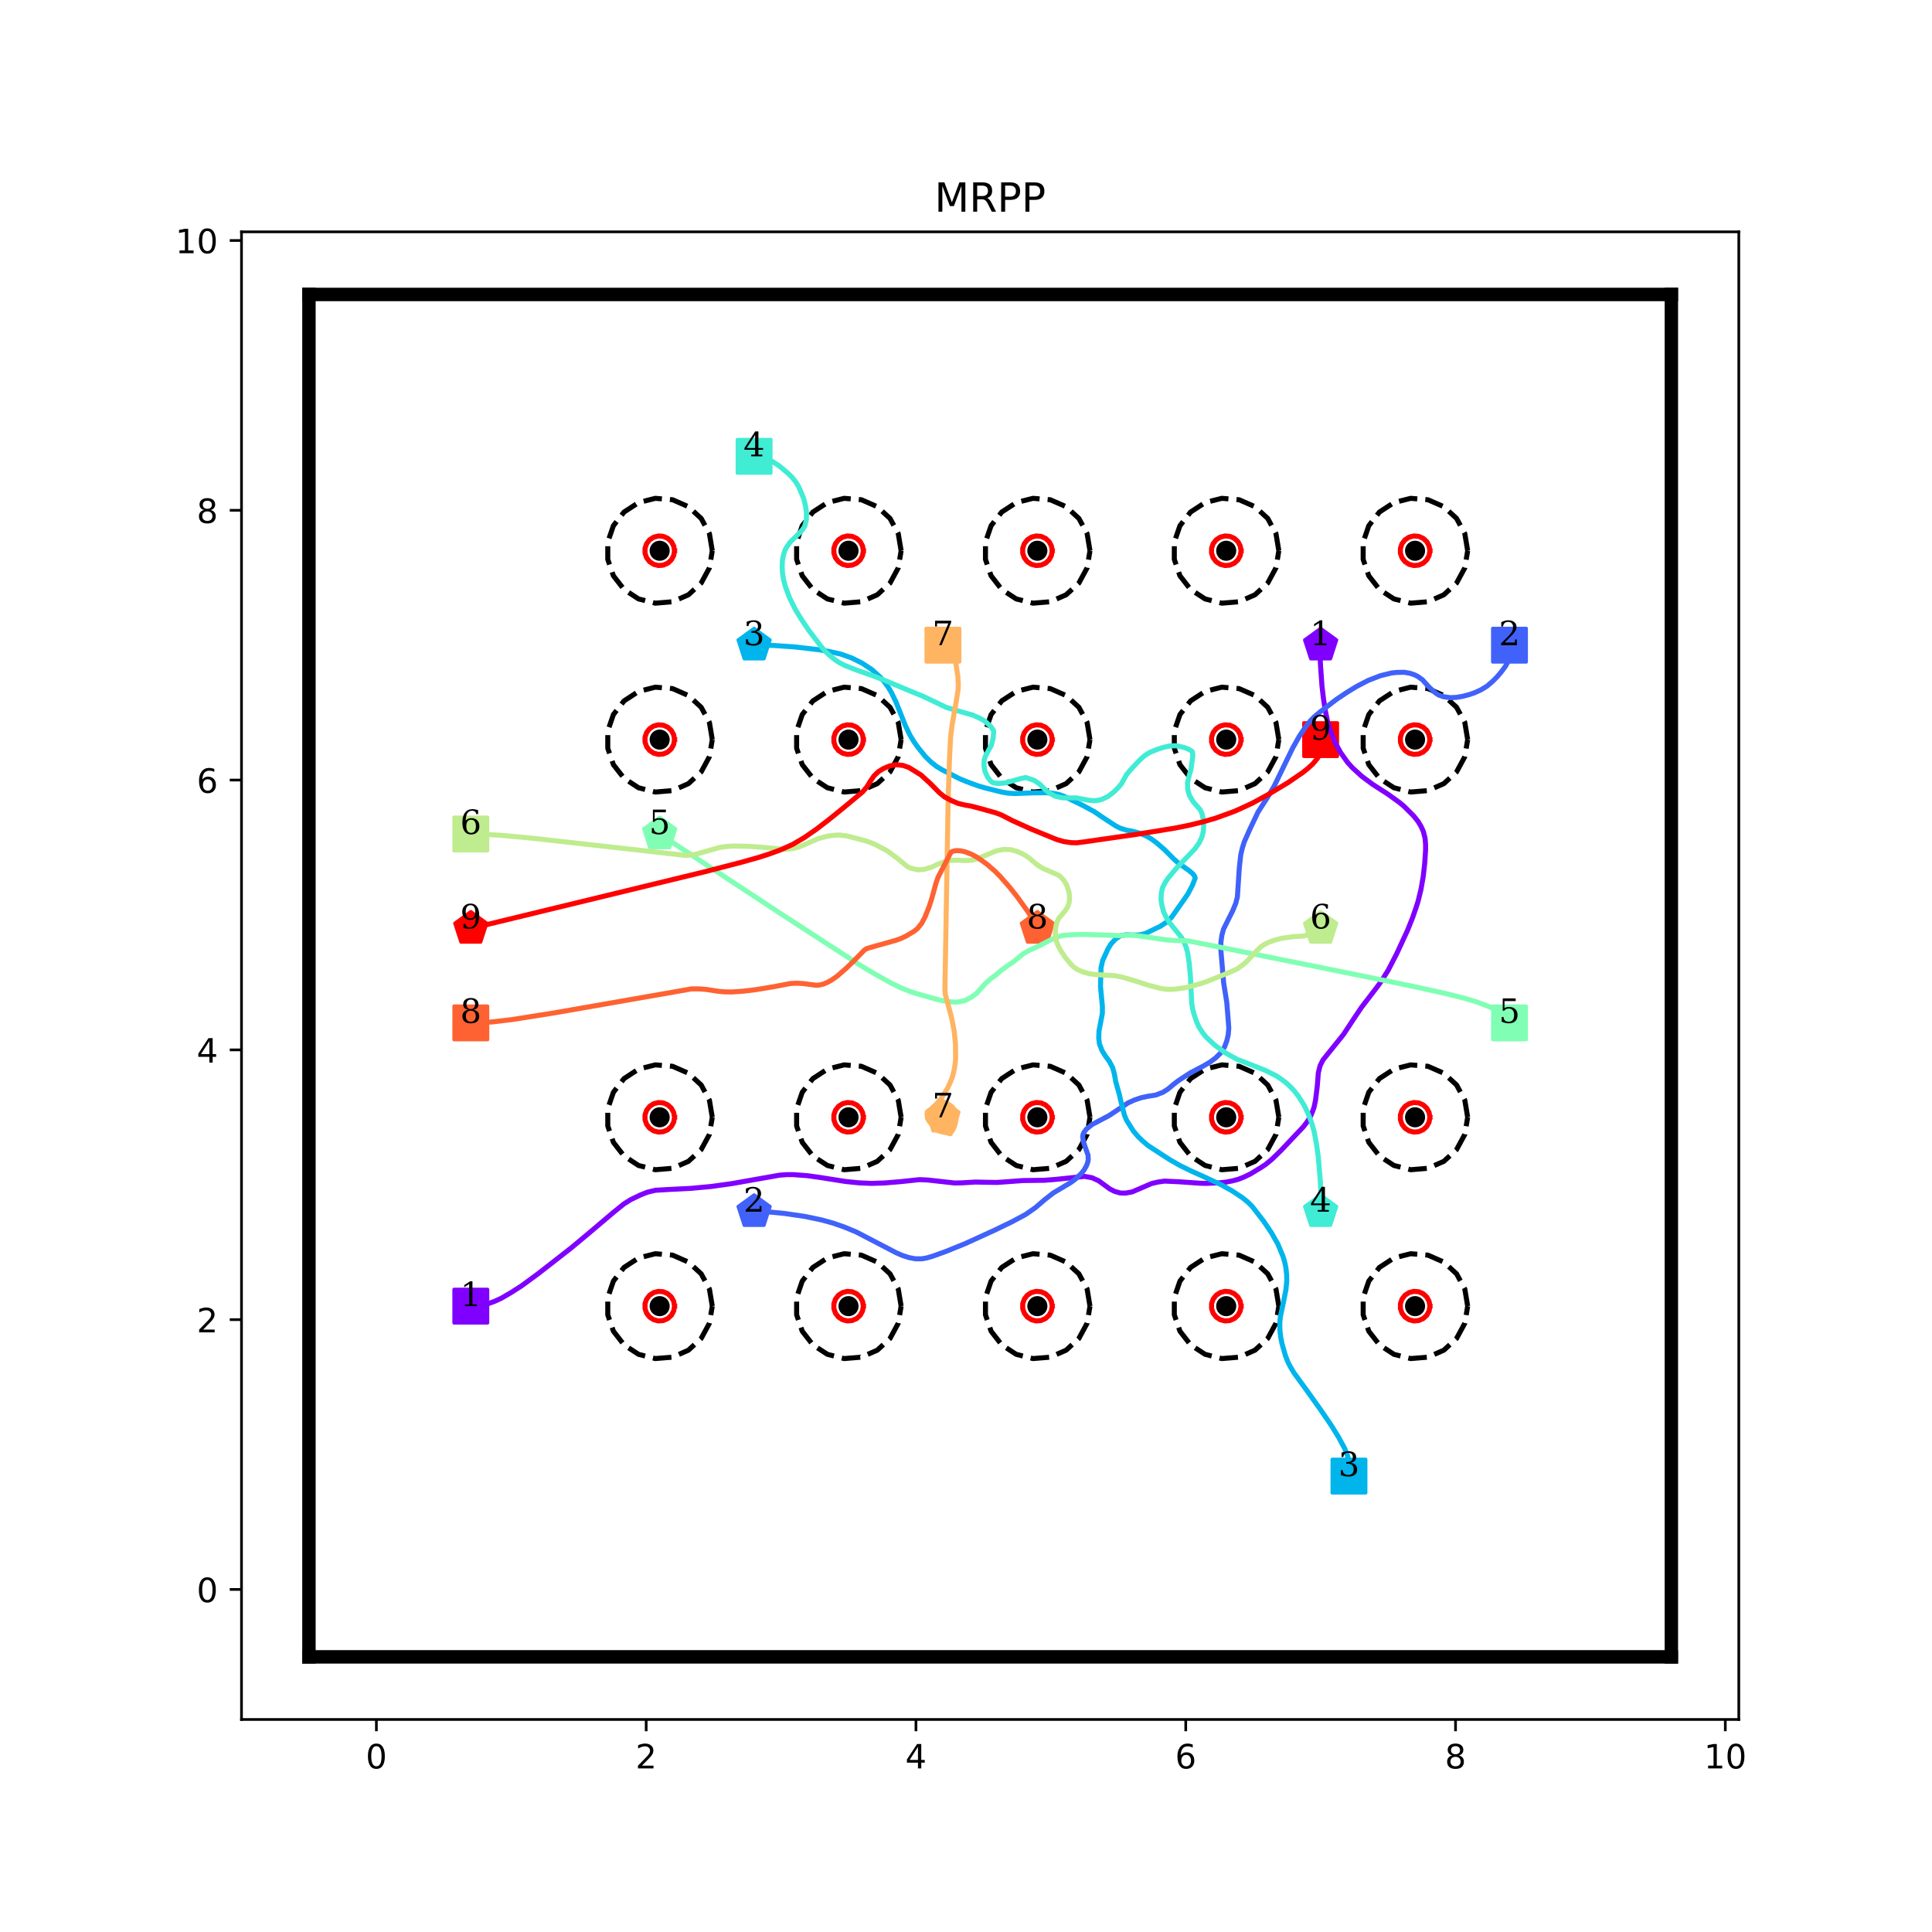 <?xml version="1.0" encoding="utf-8" standalone="no"?>
<!DOCTYPE svg PUBLIC "-//W3C//DTD SVG 1.1//EN"
  "http://www.w3.org/Graphics/SVG/1.1/DTD/svg11.dtd">
<!-- Created with matplotlib (http://matplotlib.org/) -->
<svg height="576pt" version="1.1" viewBox="0 0 576 576" width="576pt" xmlns="http://www.w3.org/2000/svg" xmlns:xlink="http://www.w3.org/1999/xlink">
 <defs>
  <style type="text/css">
*{stroke-linecap:butt;stroke-linejoin:round;}
  </style>
 </defs>
 <g id="figure_1">
  <g id="patch_1">
   <path d="M 0 576 
L 576 576 
L 576 0 
L 0 0 
z
" style="fill:#ffffff;"/>
  </g>
  <g id="axes_1">
   <g id="patch_2">
    <path d="M 72 512.64 
L 518.4 512.64 
L 518.4 69.12 
L 72 69.12 
z
" style="fill:#ffffff;"/>
   </g>
   <g id="matplotlib.axis_1">
    <g id="xtick_1">
     <g id="line2d_1">
      <defs>
       <path d="M 0 0 
L 0 3.5 
" id="m4c777c0666" style="stroke:#000000;stroke-width:0.8;"/>
      </defs>
      <g>
       <use style="stroke:#000000;stroke-width:0.8;" x="112.216" xlink:href="#m4c777c0666" y="512.64"/>
      </g>
     </g>
     <g id="text_1">
      <!-- 0 -->
      <defs>
       <path d="M 31.781 66.406 
Q 24.172 66.406 20.328 58.906 
Q 16.5 51.422 16.5 36.375 
Q 16.5 21.391 20.328 13.891 
Q 24.172 6.391 31.781 6.391 
Q 39.453 6.391 43.281 13.891 
Q 47.125 21.391 47.125 36.375 
Q 47.125 51.422 43.281 58.906 
Q 39.453 66.406 31.781 66.406 
z
M 31.781 74.219 
Q 44.047 74.219 50.516 64.516 
Q 56.984 54.828 56.984 36.375 
Q 56.984 17.969 50.516 8.266 
Q 44.047 -1.422 31.781 -1.422 
Q 19.531 -1.422 13.062 8.266 
Q 6.594 17.969 6.594 36.375 
Q 6.594 54.828 13.062 64.516 
Q 19.531 74.219 31.781 74.219 
z
" id="DejaVuSans-30"/>
      </defs>
      <g transform="translate(109.035 527.238)scale(0.1 -0.1)">
       <use xlink:href="#DejaVuSans-30"/>
      </g>
     </g>
    </g>
    <g id="xtick_2">
     <g id="line2d_2">
      <g>
       <use style="stroke:#000000;stroke-width:0.8;" x="192.649" xlink:href="#m4c777c0666" y="512.64"/>
      </g>
     </g>
     <g id="text_2">
      <!-- 2 -->
      <defs>
       <path d="M 19.188 8.297 
L 53.609 8.297 
L 53.609 0 
L 7.328 0 
L 7.328 8.297 
Q 12.938 14.109 22.625 23.891 
Q 32.328 33.688 34.812 36.531 
Q 39.547 41.844 41.422 45.531 
Q 43.312 49.219 43.312 52.781 
Q 43.312 58.594 39.234 62.25 
Q 35.156 65.922 28.609 65.922 
Q 23.969 65.922 18.812 64.312 
Q 13.672 62.703 7.812 59.422 
L 7.812 69.391 
Q 13.766 71.781 18.938 73 
Q 24.125 74.219 28.422 74.219 
Q 39.75 74.219 46.484 68.547 
Q 53.219 62.891 53.219 53.422 
Q 53.219 48.922 51.531 44.891 
Q 49.859 40.875 45.406 35.406 
Q 44.188 33.984 37.641 27.219 
Q 31.109 20.453 19.188 8.297 
z
" id="DejaVuSans-32"/>
      </defs>
      <g transform="translate(189.467 527.238)scale(0.1 -0.1)">
       <use xlink:href="#DejaVuSans-32"/>
      </g>
     </g>
    </g>
    <g id="xtick_3">
     <g id="line2d_3">
      <g>
       <use style="stroke:#000000;stroke-width:0.8;" x="273.081" xlink:href="#m4c777c0666" y="512.64"/>
      </g>
     </g>
     <g id="text_3">
      <!-- 4 -->
      <defs>
       <path d="M 37.797 64.312 
L 12.891 25.391 
L 37.797 25.391 
z
M 35.203 72.906 
L 47.609 72.906 
L 47.609 25.391 
L 58.016 25.391 
L 58.016 17.188 
L 47.609 17.188 
L 47.609 0 
L 37.797 0 
L 37.797 17.188 
L 4.891 17.188 
L 4.891 26.703 
z
" id="DejaVuSans-34"/>
      </defs>
      <g transform="translate(269.9 527.238)scale(0.1 -0.1)">
       <use xlink:href="#DejaVuSans-34"/>
      </g>
     </g>
    </g>
    <g id="xtick_4">
     <g id="line2d_4">
      <g>
       <use style="stroke:#000000;stroke-width:0.8;" x="353.514" xlink:href="#m4c777c0666" y="512.64"/>
      </g>
     </g>
     <g id="text_4">
      <!-- 6 -->
      <defs>
       <path d="M 33.016 40.375 
Q 26.375 40.375 22.484 35.828 
Q 18.609 31.297 18.609 23.391 
Q 18.609 15.531 22.484 10.953 
Q 26.375 6.391 33.016 6.391 
Q 39.656 6.391 43.531 10.953 
Q 47.406 15.531 47.406 23.391 
Q 47.406 31.297 43.531 35.828 
Q 39.656 40.375 33.016 40.375 
z
M 52.594 71.297 
L 52.594 62.312 
Q 48.875 64.062 45.094 64.984 
Q 41.312 65.922 37.594 65.922 
Q 27.828 65.922 22.672 59.328 
Q 17.531 52.734 16.797 39.406 
Q 19.672 43.656 24.016 45.922 
Q 28.375 48.188 33.594 48.188 
Q 44.578 48.188 50.953 41.516 
Q 57.328 34.859 57.328 23.391 
Q 57.328 12.156 50.688 5.359 
Q 44.047 -1.422 33.016 -1.422 
Q 20.359 -1.422 13.672 8.266 
Q 6.984 17.969 6.984 36.375 
Q 6.984 53.656 15.188 63.938 
Q 23.391 74.219 37.203 74.219 
Q 40.922 74.219 44.703 73.484 
Q 48.484 72.75 52.594 71.297 
z
" id="DejaVuSans-36"/>
      </defs>
      <g transform="translate(350.332 527.238)scale(0.1 -0.1)">
       <use xlink:href="#DejaVuSans-36"/>
      </g>
     </g>
    </g>
    <g id="xtick_5">
     <g id="line2d_5">
      <g>
       <use style="stroke:#000000;stroke-width:0.8;" x="433.946" xlink:href="#m4c777c0666" y="512.64"/>
      </g>
     </g>
     <g id="text_5">
      <!-- 8 -->
      <defs>
       <path d="M 31.781 34.625 
Q 24.75 34.625 20.719 30.859 
Q 16.703 27.094 16.703 20.516 
Q 16.703 13.922 20.719 10.156 
Q 24.75 6.391 31.781 6.391 
Q 38.812 6.391 42.859 10.172 
Q 46.922 13.969 46.922 20.516 
Q 46.922 27.094 42.891 30.859 
Q 38.875 34.625 31.781 34.625 
z
M 21.922 38.812 
Q 15.578 40.375 12.031 44.719 
Q 8.5 49.078 8.5 55.328 
Q 8.5 64.062 14.719 69.141 
Q 20.953 74.219 31.781 74.219 
Q 42.672 74.219 48.875 69.141 
Q 55.078 64.062 55.078 55.328 
Q 55.078 49.078 51.531 44.719 
Q 48 40.375 41.703 38.812 
Q 48.828 37.156 52.797 32.312 
Q 56.781 27.484 56.781 20.516 
Q 56.781 9.906 50.312 4.234 
Q 43.844 -1.422 31.781 -1.422 
Q 19.734 -1.422 13.25 4.234 
Q 6.781 9.906 6.781 20.516 
Q 6.781 27.484 10.781 32.312 
Q 14.797 37.156 21.922 38.812 
z
M 18.312 54.391 
Q 18.312 48.734 21.844 45.562 
Q 25.391 42.391 31.781 42.391 
Q 38.141 42.391 41.719 45.562 
Q 45.312 48.734 45.312 54.391 
Q 45.312 60.062 41.719 63.234 
Q 38.141 66.406 31.781 66.406 
Q 25.391 66.406 21.844 63.234 
Q 18.312 60.062 18.312 54.391 
z
" id="DejaVuSans-38"/>
      </defs>
      <g transform="translate(430.765 527.238)scale(0.1 -0.1)">
       <use xlink:href="#DejaVuSans-38"/>
      </g>
     </g>
    </g>
    <g id="xtick_6">
     <g id="line2d_6">
      <g>
       <use style="stroke:#000000;stroke-width:0.8;" x="514.378" xlink:href="#m4c777c0666" y="512.64"/>
      </g>
     </g>
     <g id="text_6">
      <!-- 10 -->
      <defs>
       <path d="M 12.406 8.297 
L 28.516 8.297 
L 28.516 63.922 
L 10.984 60.406 
L 10.984 69.391 
L 28.422 72.906 
L 38.281 72.906 
L 38.281 8.297 
L 54.391 8.297 
L 54.391 0 
L 12.406 0 
z
" id="DejaVuSans-31"/>
      </defs>
      <g transform="translate(508.016 527.238)scale(0.1 -0.1)">
       <use xlink:href="#DejaVuSans-31"/>
       <use x="63.623" xlink:href="#DejaVuSans-30"/>
      </g>
     </g>
    </g>
   </g>
   <g id="matplotlib.axis_2">
    <g id="ytick_1">
     <g id="line2d_7">
      <defs>
       <path d="M 0 0 
L -3.5 0 
" id="m551d1699fc" style="stroke:#000000;stroke-width:0.8;"/>
      </defs>
      <g>
       <use style="stroke:#000000;stroke-width:0.8;" x="72" xlink:href="#m551d1699fc" y="473.864"/>
      </g>
     </g>
     <g id="text_7">
      <!-- 0 -->
      <g transform="translate(58.638 477.663)scale(0.1 -0.1)">
       <use xlink:href="#DejaVuSans-30"/>
      </g>
     </g>
    </g>
    <g id="ytick_2">
     <g id="line2d_8">
      <g>
       <use style="stroke:#000000;stroke-width:0.8;" x="72" xlink:href="#m551d1699fc" y="393.431"/>
      </g>
     </g>
     <g id="text_8">
      <!-- 2 -->
      <g transform="translate(58.638 397.231)scale(0.1 -0.1)">
       <use xlink:href="#DejaVuSans-32"/>
      </g>
     </g>
    </g>
    <g id="ytick_3">
     <g id="line2d_9">
      <g>
       <use style="stroke:#000000;stroke-width:0.8;" x="72" xlink:href="#m551d1699fc" y="312.999"/>
      </g>
     </g>
     <g id="text_9">
      <!-- 4 -->
      <g transform="translate(58.638 316.798)scale(0.1 -0.1)">
       <use xlink:href="#DejaVuSans-34"/>
      </g>
     </g>
    </g>
    <g id="ytick_4">
     <g id="line2d_10">
      <g>
       <use style="stroke:#000000;stroke-width:0.8;" x="72" xlink:href="#m551d1699fc" y="232.566"/>
      </g>
     </g>
     <g id="text_10">
      <!-- 6 -->
      <g transform="translate(58.638 236.366)scale(0.1 -0.1)">
       <use xlink:href="#DejaVuSans-36"/>
      </g>
     </g>
    </g>
    <g id="ytick_5">
     <g id="line2d_11">
      <g>
       <use style="stroke:#000000;stroke-width:0.8;" x="72" xlink:href="#m551d1699fc" y="152.134"/>
      </g>
     </g>
     <g id="text_11">
      <!-- 8 -->
      <g transform="translate(58.638 155.933)scale(0.1 -0.1)">
       <use xlink:href="#DejaVuSans-38"/>
      </g>
     </g>
    </g>
    <g id="ytick_6">
     <g id="line2d_12">
      <g>
       <use style="stroke:#000000;stroke-width:0.8;" x="72" xlink:href="#m551d1699fc" y="71.702"/>
      </g>
     </g>
     <g id="text_12">
      <!-- 10 -->
      <g transform="translate(52.275 75.501)scale(0.1 -0.1)">
       <use xlink:href="#DejaVuSans-31"/>
       <use x="63.623" xlink:href="#DejaVuSans-30"/>
      </g>
     </g>
    </g>
   </g>
   <g id="line2d_13">
    <path clip-path="url(#pffe36fe7db)" d="M 140.368 389.41 
" style="fill:none;stroke:#1f77b4;stroke-linecap:square;stroke-width:1.5;"/>
    <defs>
     <path d="M -5 5 
L 5 5 
L 5 -5 
L -5 -5 
z
" id="m81f16fb649" style="stroke:#8000ff;stroke-linejoin:miter;"/>
    </defs>
    <g clip-path="url(#pffe36fe7db)">
     <use style="fill:#8000ff;stroke:#8000ff;stroke-linejoin:miter;" x="140.368" xlink:href="#m81f16fb649" y="389.41"/>
    </g>
   </g>
   <g id="line2d_14">
    <path clip-path="url(#pffe36fe7db)" d="M 393.73 192.35 
" style="fill:none;stroke:#ff7f0e;stroke-linecap:square;stroke-width:1.5;"/>
    <defs>
     <path d="M 0 -5 
L -4.755 -1.545 
L -2.939 4.045 
L 2.939 4.045 
L 4.755 -1.545 
z
" id="m366d6d95ff" style="stroke:#8000ff;stroke-linejoin:miter;"/>
    </defs>
    <g clip-path="url(#pffe36fe7db)">
     <use style="fill:#8000ff;stroke:#8000ff;stroke-linejoin:miter;" x="393.73" xlink:href="#m366d6d95ff" y="192.35"/>
    </g>
   </g>
   <g id="line2d_15">
    <path clip-path="url(#pffe36fe7db)" d="M 450.032 192.35 
" style="fill:none;stroke:#2ca02c;stroke-linecap:square;stroke-width:1.5;"/>
    <defs>
     <path d="M -5 5 
L 5 5 
L 5 -5 
L -5 -5 
z
" id="m3cb0ae26d2" style="stroke:#4062fa;stroke-linejoin:miter;"/>
    </defs>
    <g clip-path="url(#pffe36fe7db)">
     <use style="fill:#4062fa;stroke:#4062fa;stroke-linejoin:miter;" x="450.032" xlink:href="#m3cb0ae26d2" y="192.35"/>
    </g>
   </g>
   <g id="line2d_16">
    <path clip-path="url(#pffe36fe7db)" d="M 224.822 361.258 
" style="fill:none;stroke:#d62728;stroke-linecap:square;stroke-width:1.5;"/>
    <defs>
     <path d="M 0 -5 
L -4.755 -1.545 
L -2.939 4.045 
L 2.939 4.045 
L 4.755 -1.545 
z
" id="m1f2a586bf2" style="stroke:#4062fa;stroke-linejoin:miter;"/>
    </defs>
    <g clip-path="url(#pffe36fe7db)">
     <use style="fill:#4062fa;stroke:#4062fa;stroke-linejoin:miter;" x="224.822" xlink:href="#m1f2a586bf2" y="361.258"/>
    </g>
   </g>
   <g id="line2d_17">
    <path clip-path="url(#pffe36fe7db)" d="M 402.175 440.082 
" style="fill:none;stroke:#9467bd;stroke-linecap:square;stroke-width:1.5;"/>
    <defs>
     <path d="M -5 5 
L 5 5 
L 5 -5 
L -5 -5 
z
" id="mefbb0dc953" style="stroke:#00b4ec;stroke-linejoin:miter;"/>
    </defs>
    <g clip-path="url(#pffe36fe7db)">
     <use style="fill:#00b4ec;stroke:#00b4ec;stroke-linejoin:miter;" x="402.175" xlink:href="#mefbb0dc953" y="440.082"/>
    </g>
   </g>
   <g id="line2d_18">
    <path clip-path="url(#pffe36fe7db)" d="M 224.822 192.35 
" style="fill:none;stroke:#8c564b;stroke-linecap:square;stroke-width:1.5;"/>
    <defs>
     <path d="M 0 -5 
L -4.755 -1.545 
L -2.939 4.045 
L 2.939 4.045 
L 4.755 -1.545 
z
" id="m965e31aa10" style="stroke:#00b4ec;stroke-linejoin:miter;"/>
    </defs>
    <g clip-path="url(#pffe36fe7db)">
     <use style="fill:#00b4ec;stroke:#00b4ec;stroke-linejoin:miter;" x="224.822" xlink:href="#m965e31aa10" y="192.35"/>
    </g>
   </g>
   <g id="line2d_19">
    <path clip-path="url(#pffe36fe7db)" d="M 224.822 136.048 
" style="fill:none;stroke:#e377c2;stroke-linecap:square;stroke-width:1.5;"/>
    <defs>
     <path d="M -5 5 
L 5 5 
L 5 -5 
L -5 -5 
z
" id="mdcf52f114b" style="stroke:#40ecd4;stroke-linejoin:miter;"/>
    </defs>
    <g clip-path="url(#pffe36fe7db)">
     <use style="fill:#40ecd4;stroke:#40ecd4;stroke-linejoin:miter;" x="224.822" xlink:href="#mdcf52f114b" y="136.048"/>
    </g>
   </g>
   <g id="line2d_20">
    <path clip-path="url(#pffe36fe7db)" d="M 393.73 361.258 
" style="fill:none;stroke:#7f7f7f;stroke-linecap:square;stroke-width:1.5;"/>
    <defs>
     <path d="M 0 -5 
L -4.755 -1.545 
L -2.939 4.045 
L 2.939 4.045 
L 4.755 -1.545 
z
" id="m1da19b3fbc" style="stroke:#40ecd4;stroke-linejoin:miter;"/>
    </defs>
    <g clip-path="url(#pffe36fe7db)">
     <use style="fill:#40ecd4;stroke:#40ecd4;stroke-linejoin:miter;" x="393.73" xlink:href="#m1da19b3fbc" y="361.258"/>
    </g>
   </g>
   <g id="line2d_21">
    <path clip-path="url(#pffe36fe7db)" d="M 450.032 304.956 
" style="fill:none;stroke:#bcbd22;stroke-linecap:square;stroke-width:1.5;"/>
    <defs>
     <path d="M -5 5 
L 5 5 
L 5 -5 
L -5 -5 
z
" id="m0c8696743d" style="stroke:#80ffb4;stroke-linejoin:miter;"/>
    </defs>
    <g clip-path="url(#pffe36fe7db)">
     <use style="fill:#80ffb4;stroke:#80ffb4;stroke-linejoin:miter;" x="450.032" xlink:href="#m0c8696743d" y="304.956"/>
    </g>
   </g>
   <g id="line2d_22">
    <path clip-path="url(#pffe36fe7db)" d="M 196.67 248.653 
" style="fill:none;stroke:#17becf;stroke-linecap:square;stroke-width:1.5;"/>
    <defs>
     <path d="M 0 -5 
L -4.755 -1.545 
L -2.939 4.045 
L 2.939 4.045 
L 4.755 -1.545 
z
" id="mdaf067c6a8" style="stroke:#80ffb4;stroke-linejoin:miter;"/>
    </defs>
    <g clip-path="url(#pffe36fe7db)">
     <use style="fill:#80ffb4;stroke:#80ffb4;stroke-linejoin:miter;" x="196.67" xlink:href="#mdaf067c6a8" y="248.653"/>
    </g>
   </g>
   <g id="line2d_23">
    <path clip-path="url(#pffe36fe7db)" d="M 140.368 248.653 
" style="fill:none;stroke:#1f77b4;stroke-linecap:square;stroke-width:1.5;"/>
    <defs>
     <path d="M -5 5 
L 5 5 
L 5 -5 
L -5 -5 
z
" id="m2721d86a8e" style="stroke:#bfec8e;stroke-linejoin:miter;"/>
    </defs>
    <g clip-path="url(#pffe36fe7db)">
     <use style="fill:#bfec8e;stroke:#bfec8e;stroke-linejoin:miter;" x="140.368" xlink:href="#m2721d86a8e" y="248.653"/>
    </g>
   </g>
   <g id="line2d_24">
    <path clip-path="url(#pffe36fe7db)" d="M 393.73 276.804 
" style="fill:none;stroke:#ff7f0e;stroke-linecap:square;stroke-width:1.5;"/>
    <defs>
     <path d="M 0 -5 
L -4.755 -1.545 
L -2.939 4.045 
L 2.939 4.045 
L 4.755 -1.545 
z
" id="m5064fa4718" style="stroke:#bfec8e;stroke-linejoin:miter;"/>
    </defs>
    <g clip-path="url(#pffe36fe7db)">
     <use style="fill:#bfec8e;stroke:#bfec8e;stroke-linejoin:miter;" x="393.73" xlink:href="#m5064fa4718" y="276.804"/>
    </g>
   </g>
   <g id="line2d_25">
    <path clip-path="url(#pffe36fe7db)" d="M 281.124 192.35 
" style="fill:none;stroke:#2ca02c;stroke-linecap:square;stroke-width:1.5;"/>
    <defs>
     <path d="M -5 5 
L 5 5 
L 5 -5 
L -5 -5 
z
" id="m3269ecc097" style="stroke:#ffb462;stroke-linejoin:miter;"/>
    </defs>
    <g clip-path="url(#pffe36fe7db)">
     <use style="fill:#ffb462;stroke:#ffb462;stroke-linejoin:miter;" x="281.124" xlink:href="#m3269ecc097" y="192.35"/>
    </g>
   </g>
   <g id="line2d_26">
    <path clip-path="url(#pffe36fe7db)" d="M 281.124 333.107 
" style="fill:none;stroke:#d62728;stroke-linecap:square;stroke-width:1.5;"/>
    <defs>
     <path d="M 0 -5 
L -4.755 -1.545 
L -2.939 4.045 
L 2.939 4.045 
L 4.755 -1.545 
z
" id="m33d107d5c6" style="stroke:#ffb462;stroke-linejoin:miter;"/>
    </defs>
    <g clip-path="url(#pffe36fe7db)">
     <use style="fill:#ffb462;stroke:#ffb462;stroke-linejoin:miter;" x="281.124" xlink:href="#m33d107d5c6" y="333.107"/>
    </g>
   </g>
   <g id="line2d_27">
    <path clip-path="url(#pffe36fe7db)" d="M 140.368 304.956 
" style="fill:none;stroke:#9467bd;stroke-linecap:square;stroke-width:1.5;"/>
    <defs>
     <path d="M -5 5 
L 5 5 
L 5 -5 
L -5 -5 
z
" id="m0bf4f7c2cc" style="stroke:#ff6232;stroke-linejoin:miter;"/>
    </defs>
    <g clip-path="url(#pffe36fe7db)">
     <use style="fill:#ff6232;stroke:#ff6232;stroke-linejoin:miter;" x="140.368" xlink:href="#m0bf4f7c2cc" y="304.956"/>
    </g>
   </g>
   <g id="line2d_28">
    <path clip-path="url(#pffe36fe7db)" d="M 309.276 276.804 
" style="fill:none;stroke:#8c564b;stroke-linecap:square;stroke-width:1.5;"/>
    <defs>
     <path d="M 0 -5 
L -4.755 -1.545 
L -2.939 4.045 
L 2.939 4.045 
L 4.755 -1.545 
z
" id="m5e71f1b9ab" style="stroke:#ff6232;stroke-linejoin:miter;"/>
    </defs>
    <g clip-path="url(#pffe36fe7db)">
     <use style="fill:#ff6232;stroke:#ff6232;stroke-linejoin:miter;" x="309.276" xlink:href="#m5e71f1b9ab" y="276.804"/>
    </g>
   </g>
   <g id="line2d_29">
    <path clip-path="url(#pffe36fe7db)" d="M 393.73 220.502 
" style="fill:none;stroke:#e377c2;stroke-linecap:square;stroke-width:1.5;"/>
    <defs>
     <path d="M -5 5 
L 5 5 
L 5 -5 
L -5 -5 
z
" id="mac19f81a24" style="stroke:#ff0000;stroke-linejoin:miter;"/>
    </defs>
    <g clip-path="url(#pffe36fe7db)">
     <use style="fill:#ff0000;stroke:#ff0000;stroke-linejoin:miter;" x="393.73" xlink:href="#mac19f81a24" y="220.502"/>
    </g>
   </g>
   <g id="line2d_30">
    <path clip-path="url(#pffe36fe7db)" d="M 140.368 276.804 
" style="fill:none;stroke:#7f7f7f;stroke-linecap:square;stroke-width:1.5;"/>
    <defs>
     <path d="M 0 -5 
L -4.755 -1.545 
L -2.939 4.045 
L 2.939 4.045 
L 4.755 -1.545 
z
" id="mb4929b77a6" style="stroke:#ff0000;stroke-linejoin:miter;"/>
    </defs>
    <g clip-path="url(#pffe36fe7db)">
     <use style="fill:#ff0000;stroke:#ff0000;stroke-linejoin:miter;" x="140.368" xlink:href="#mb4929b77a6" y="276.804"/>
    </g>
   </g>
   <g id="line2d_31">
    <defs>
     <path d="M 0 2.5 
C 0.663 2.5 1.299 2.237 1.768 1.768 
C 2.237 1.299 2.5 0.663 2.5 0 
C 2.5 -0.663 2.237 -1.299 1.768 -1.768 
C 1.299 -2.237 0.663 -2.5 0 -2.5 
C -0.663 -2.5 -1.299 -2.237 -1.768 -1.768 
C -2.237 -1.299 -2.5 -0.663 -2.5 0 
C -2.5 0.663 -2.237 1.299 -1.768 1.768 
C -1.299 2.237 -0.663 2.5 0 2.5 
z
" id="me0d4ebff46" style="stroke:#000000;"/>
    </defs>
    <g clip-path="url(#pffe36fe7db)">
     <use style="stroke:#000000;" x="196.67" xlink:href="#me0d4ebff46" y="389.41"/>
     <use style="stroke:#000000;" x="196.67" xlink:href="#me0d4ebff46" y="333.107"/>
     <use style="stroke:#000000;" x="252.973" xlink:href="#me0d4ebff46" y="389.41"/>
     <use style="stroke:#000000;" x="252.973" xlink:href="#me0d4ebff46" y="333.107"/>
     <use style="stroke:#000000;" x="309.276" xlink:href="#me0d4ebff46" y="389.41"/>
     <use style="stroke:#000000;" x="309.276" xlink:href="#me0d4ebff46" y="333.107"/>
     <use style="stroke:#000000;" x="365.578" xlink:href="#me0d4ebff46" y="389.41"/>
     <use style="stroke:#000000;" x="365.578" xlink:href="#me0d4ebff46" y="333.107"/>
     <use style="stroke:#000000;" x="421.881" xlink:href="#me0d4ebff46" y="389.41"/>
     <use style="stroke:#000000;" x="421.881" xlink:href="#me0d4ebff46" y="333.107"/>
     <use style="stroke:#000000;" x="196.67" xlink:href="#me0d4ebff46" y="220.502"/>
     <use style="stroke:#000000;" x="196.67" xlink:href="#me0d4ebff46" y="164.199"/>
     <use style="stroke:#000000;" x="252.973" xlink:href="#me0d4ebff46" y="220.502"/>
     <use style="stroke:#000000;" x="252.973" xlink:href="#me0d4ebff46" y="164.199"/>
     <use style="stroke:#000000;" x="309.276" xlink:href="#me0d4ebff46" y="220.502"/>
     <use style="stroke:#000000;" x="309.276" xlink:href="#me0d4ebff46" y="164.199"/>
     <use style="stroke:#000000;" x="365.578" xlink:href="#me0d4ebff46" y="220.502"/>
     <use style="stroke:#000000;" x="365.578" xlink:href="#me0d4ebff46" y="164.199"/>
     <use style="stroke:#000000;" x="421.881" xlink:href="#me0d4ebff46" y="220.502"/>
     <use style="stroke:#000000;" x="421.881" xlink:href="#me0d4ebff46" y="164.199"/>
    </g>
   </g>
   <g id="line2d_32">
    <path clip-path="url(#pffe36fe7db)" d="M 212.355 389.41 
L 211.505 384.317 
L 209.047 379.776 
L 205.249 376.279 
L 200.521 374.205 
L 195.375 373.779 
L 190.37 375.046 
L 186.048 377.87 
L 182.876 381.945 
L 181.2 386.828 
L 181.2 391.991 
L 182.876 396.875 
L 186.048 400.949 
L 190.37 403.773 
L 195.375 405.04 
L 200.521 404.614 
L 205.249 402.54 
L 209.047 399.043 
L 211.505 394.502 
L 212.355 389.41 
" style="fill:none;stroke:#000000;stroke-dasharray:5.55,2.4;stroke-dashoffset:0;stroke-width:1.5;"/>
   </g>
   <g id="line2d_33">
    <path clip-path="url(#pffe36fe7db)" d="M 201.094 389.41 
L 200.854 387.973 
L 200.161 386.693 
L 199.09 385.706 
L 197.756 385.121 
L 196.305 385.001 
L 194.893 385.359 
L 193.674 386.155 
L 192.78 387.304 
L 192.307 388.682 
L 192.307 390.138 
L 192.78 391.515 
L 193.674 392.664 
L 194.893 393.461 
L 196.305 393.818 
L 197.756 393.698 
L 199.09 393.113 
L 200.161 392.127 
L 200.854 390.846 
L 201.094 389.41 
" style="fill:none;stroke:#ff0000;stroke-linecap:square;stroke-width:1.5;"/>
   </g>
   <g id="line2d_34">
    <path clip-path="url(#pffe36fe7db)" d="M 212.355 333.107 
L 211.505 328.014 
L 209.047 323.474 
L 205.249 319.977 
L 200.521 317.903 
L 195.375 317.476 
L 190.37 318.744 
L 186.048 321.568 
L 182.876 325.642 
L 181.2 330.525 
L 181.2 335.689 
L 182.876 340.572 
L 186.048 344.646 
L 190.37 347.47 
L 195.375 348.738 
L 200.521 348.311 
L 205.249 346.237 
L 209.047 342.741 
L 211.505 338.2 
L 212.355 333.107 
" style="fill:none;stroke:#000000;stroke-dasharray:5.55,2.4;stroke-dashoffset:0;stroke-width:1.5;"/>
   </g>
   <g id="line2d_35">
    <path clip-path="url(#pffe36fe7db)" d="M 201.094 333.107 
L 200.854 331.671 
L 200.161 330.39 
L 199.09 329.404 
L 197.756 328.819 
L 196.305 328.698 
L 194.893 329.056 
L 193.674 329.852 
L 192.78 331.002 
L 192.307 332.379 
L 192.307 333.835 
L 192.78 335.213 
L 193.674 336.362 
L 194.893 337.158 
L 196.305 337.516 
L 197.756 337.395 
L 199.09 336.81 
L 200.161 335.824 
L 200.854 334.543 
L 201.094 333.107 
" style="fill:none;stroke:#ff0000;stroke-linecap:square;stroke-width:1.5;"/>
   </g>
   <g id="line2d_36">
    <path clip-path="url(#pffe36fe7db)" d="M 268.657 389.41 
L 267.807 384.317 
L 265.35 379.776 
L 261.551 376.279 
L 256.823 374.205 
L 251.678 373.779 
L 246.673 375.046 
L 242.35 377.87 
L 239.179 381.945 
L 237.503 386.828 
L 237.503 391.991 
L 239.179 396.875 
L 242.35 400.949 
L 246.673 403.773 
L 251.678 405.04 
L 256.823 404.614 
L 261.551 402.54 
L 265.35 399.043 
L 267.807 394.502 
L 268.657 389.41 
" style="fill:none;stroke:#000000;stroke-dasharray:5.55,2.4;stroke-dashoffset:0;stroke-width:1.5;"/>
   </g>
   <g id="line2d_37">
    <path clip-path="url(#pffe36fe7db)" d="M 257.397 389.41 
L 257.157 387.973 
L 256.464 386.693 
L 255.393 385.706 
L 254.059 385.121 
L 252.608 385.001 
L 251.196 385.359 
L 249.977 386.155 
L 249.082 387.304 
L 248.61 388.682 
L 248.61 390.138 
L 249.082 391.515 
L 249.977 392.664 
L 251.196 393.461 
L 252.608 393.818 
L 254.059 393.698 
L 255.393 393.113 
L 256.464 392.127 
L 257.157 390.846 
L 257.397 389.41 
" style="fill:none;stroke:#ff0000;stroke-linecap:square;stroke-width:1.5;"/>
   </g>
   <g id="line2d_38">
    <path clip-path="url(#pffe36fe7db)" d="M 268.657 333.107 
L 267.807 328.014 
L 265.35 323.474 
L 261.551 319.977 
L 256.823 317.903 
L 251.678 317.476 
L 246.673 318.744 
L 242.35 321.568 
L 239.179 325.642 
L 237.503 330.525 
L 237.503 335.689 
L 239.179 340.572 
L 242.35 344.646 
L 246.673 347.47 
L 251.678 348.738 
L 256.823 348.311 
L 261.551 346.237 
L 265.35 342.741 
L 267.807 338.2 
L 268.657 333.107 
" style="fill:none;stroke:#000000;stroke-dasharray:5.55,2.4;stroke-dashoffset:0;stroke-width:1.5;"/>
   </g>
   <g id="line2d_39">
    <path clip-path="url(#pffe36fe7db)" d="M 257.397 333.107 
L 257.157 331.671 
L 256.464 330.39 
L 255.393 329.404 
L 254.059 328.819 
L 252.608 328.698 
L 251.196 329.056 
L 249.977 329.852 
L 249.082 331.002 
L 248.61 332.379 
L 248.61 333.835 
L 249.082 335.213 
L 249.977 336.362 
L 251.196 337.158 
L 252.608 337.516 
L 254.059 337.395 
L 255.393 336.81 
L 256.464 335.824 
L 257.157 334.543 
L 257.397 333.107 
" style="fill:none;stroke:#ff0000;stroke-linecap:square;stroke-width:1.5;"/>
   </g>
   <g id="line2d_40">
    <path clip-path="url(#pffe36fe7db)" d="M 324.96 389.41 
L 324.11 384.317 
L 321.653 379.776 
L 317.854 376.279 
L 313.126 374.205 
L 307.98 373.779 
L 302.975 375.046 
L 298.653 377.87 
L 295.482 381.945 
L 293.805 386.828 
L 293.805 391.991 
L 295.482 396.875 
L 298.653 400.949 
L 302.975 403.773 
L 307.98 405.04 
L 313.126 404.614 
L 317.854 402.54 
L 321.653 399.043 
L 324.11 394.502 
L 324.96 389.41 
" style="fill:none;stroke:#000000;stroke-dasharray:5.55,2.4;stroke-dashoffset:0;stroke-width:1.5;"/>
   </g>
   <g id="line2d_41">
    <path clip-path="url(#pffe36fe7db)" d="M 313.699 389.41 
L 313.46 387.973 
L 312.767 386.693 
L 311.695 385.706 
L 310.362 385.121 
L 308.91 385.001 
L 307.499 385.359 
L 306.28 386.155 
L 305.385 387.304 
L 304.912 388.682 
L 304.912 390.138 
L 305.385 391.515 
L 306.28 392.664 
L 307.499 393.461 
L 308.91 393.818 
L 310.362 393.698 
L 311.695 393.113 
L 312.767 392.127 
L 313.46 390.846 
L 313.699 389.41 
" style="fill:none;stroke:#ff0000;stroke-linecap:square;stroke-width:1.5;"/>
   </g>
   <g id="line2d_42">
    <path clip-path="url(#pffe36fe7db)" d="M 324.96 333.107 
L 324.11 328.014 
L 321.653 323.474 
L 317.854 319.977 
L 313.126 317.903 
L 307.98 317.476 
L 302.975 318.744 
L 298.653 321.568 
L 295.482 325.642 
L 293.805 330.525 
L 293.805 335.689 
L 295.482 340.572 
L 298.653 344.646 
L 302.975 347.47 
L 307.98 348.738 
L 313.126 348.311 
L 317.854 346.237 
L 321.653 342.741 
L 324.11 338.2 
L 324.96 333.107 
" style="fill:none;stroke:#000000;stroke-dasharray:5.55,2.4;stroke-dashoffset:0;stroke-width:1.5;"/>
   </g>
   <g id="line2d_43">
    <path clip-path="url(#pffe36fe7db)" d="M 313.699 333.107 
L 313.46 331.671 
L 312.767 330.39 
L 311.695 329.404 
L 310.362 328.819 
L 308.91 328.698 
L 307.499 329.056 
L 306.28 329.852 
L 305.385 331.002 
L 304.912 332.379 
L 304.912 333.835 
L 305.385 335.213 
L 306.28 336.362 
L 307.499 337.158 
L 308.91 337.516 
L 310.362 337.395 
L 311.695 336.81 
L 312.767 335.824 
L 313.46 334.543 
L 313.699 333.107 
" style="fill:none;stroke:#ff0000;stroke-linecap:square;stroke-width:1.5;"/>
   </g>
   <g id="line2d_44">
    <path clip-path="url(#pffe36fe7db)" d="M 381.263 389.41 
L 380.413 384.317 
L 377.956 379.776 
L 374.157 376.279 
L 369.429 374.205 
L 364.283 373.779 
L 359.278 375.046 
L 354.956 377.87 
L 351.784 381.945 
L 350.108 386.828 
L 350.108 391.991 
L 351.784 396.875 
L 354.956 400.949 
L 359.278 403.773 
L 364.283 405.04 
L 369.429 404.614 
L 374.157 402.54 
L 377.956 399.043 
L 380.413 394.502 
L 381.263 389.41 
" style="fill:none;stroke:#000000;stroke-dasharray:5.55,2.4;stroke-dashoffset:0;stroke-width:1.5;"/>
   </g>
   <g id="line2d_45">
    <path clip-path="url(#pffe36fe7db)" d="M 370.002 389.41 
L 369.762 387.973 
L 369.069 386.693 
L 367.998 385.706 
L 366.664 385.121 
L 365.213 385.001 
L 363.801 385.359 
L 362.582 386.155 
L 361.688 387.304 
L 361.215 388.682 
L 361.215 390.138 
L 361.688 391.515 
L 362.582 392.664 
L 363.801 393.461 
L 365.213 393.818 
L 366.664 393.698 
L 367.998 393.113 
L 369.069 392.127 
L 369.762 390.846 
L 370.002 389.41 
" style="fill:none;stroke:#ff0000;stroke-linecap:square;stroke-width:1.5;"/>
   </g>
   <g id="line2d_46">
    <path clip-path="url(#pffe36fe7db)" d="M 381.263 333.107 
L 380.413 328.014 
L 377.956 323.474 
L 374.157 319.977 
L 369.429 317.903 
L 364.283 317.476 
L 359.278 318.744 
L 354.956 321.568 
L 351.784 325.642 
L 350.108 330.525 
L 350.108 335.689 
L 351.784 340.572 
L 354.956 344.646 
L 359.278 347.47 
L 364.283 348.738 
L 369.429 348.311 
L 374.157 346.237 
L 377.956 342.741 
L 380.413 338.2 
L 381.263 333.107 
" style="fill:none;stroke:#000000;stroke-dasharray:5.55,2.4;stroke-dashoffset:0;stroke-width:1.5;"/>
   </g>
   <g id="line2d_47">
    <path clip-path="url(#pffe36fe7db)" d="M 370.002 333.107 
L 369.762 331.671 
L 369.069 330.39 
L 367.998 329.404 
L 366.664 328.819 
L 365.213 328.698 
L 363.801 329.056 
L 362.582 329.852 
L 361.688 331.002 
L 361.215 332.379 
L 361.215 333.835 
L 361.688 335.213 
L 362.582 336.362 
L 363.801 337.158 
L 365.213 337.516 
L 366.664 337.395 
L 367.998 336.81 
L 369.069 335.824 
L 369.762 334.543 
L 370.002 333.107 
" style="fill:none;stroke:#ff0000;stroke-linecap:square;stroke-width:1.5;"/>
   </g>
   <g id="line2d_48">
    <path clip-path="url(#pffe36fe7db)" d="M 437.565 389.41 
L 436.716 384.317 
L 434.258 379.776 
L 430.46 376.279 
L 425.731 374.205 
L 420.586 373.779 
L 415.581 375.046 
L 411.258 377.87 
L 408.087 381.945 
L 406.411 386.828 
L 406.411 391.991 
L 408.087 396.875 
L 411.258 400.949 
L 415.581 403.773 
L 420.586 405.04 
L 425.731 404.614 
L 430.46 402.54 
L 434.258 399.043 
L 436.716 394.502 
L 437.565 389.41 
" style="fill:none;stroke:#000000;stroke-dasharray:5.55,2.4;stroke-dashoffset:0;stroke-width:1.5;"/>
   </g>
   <g id="line2d_49">
    <path clip-path="url(#pffe36fe7db)" d="M 426.305 389.41 
L 426.065 387.973 
L 425.372 386.693 
L 424.301 385.706 
L 422.967 385.121 
L 421.516 385.001 
L 420.104 385.359 
L 418.885 386.155 
L 417.99 387.304 
L 417.518 388.682 
L 417.518 390.138 
L 417.99 391.515 
L 418.885 392.664 
L 420.104 393.461 
L 421.516 393.818 
L 422.967 393.698 
L 424.301 393.113 
L 425.372 392.127 
L 426.065 390.846 
L 426.305 389.41 
" style="fill:none;stroke:#ff0000;stroke-linecap:square;stroke-width:1.5;"/>
   </g>
   <g id="line2d_50">
    <path clip-path="url(#pffe36fe7db)" d="M 437.565 333.107 
L 436.716 328.014 
L 434.258 323.474 
L 430.46 319.977 
L 425.731 317.903 
L 420.586 317.476 
L 415.581 318.744 
L 411.258 321.568 
L 408.087 325.642 
L 406.411 330.525 
L 406.411 335.689 
L 408.087 340.572 
L 411.258 344.646 
L 415.581 347.47 
L 420.586 348.738 
L 425.731 348.311 
L 430.46 346.237 
L 434.258 342.741 
L 436.716 338.2 
L 437.565 333.107 
" style="fill:none;stroke:#000000;stroke-dasharray:5.55,2.4;stroke-dashoffset:0;stroke-width:1.5;"/>
   </g>
   <g id="line2d_51">
    <path clip-path="url(#pffe36fe7db)" d="M 426.305 333.107 
L 426.065 331.671 
L 425.372 330.39 
L 424.301 329.404 
L 422.967 328.819 
L 421.516 328.698 
L 420.104 329.056 
L 418.885 329.852 
L 417.99 331.002 
L 417.518 332.379 
L 417.518 333.835 
L 417.99 335.213 
L 418.885 336.362 
L 420.104 337.158 
L 421.516 337.516 
L 422.967 337.395 
L 424.301 336.81 
L 425.372 335.824 
L 426.065 334.543 
L 426.305 333.107 
" style="fill:none;stroke:#ff0000;stroke-linecap:square;stroke-width:1.5;"/>
   </g>
   <g id="line2d_52">
    <path clip-path="url(#pffe36fe7db)" d="M 212.355 220.502 
L 211.505 215.409 
L 209.047 210.868 
L 205.249 207.371 
L 200.521 205.297 
L 195.375 204.871 
L 190.37 206.138 
L 186.048 208.962 
L 182.876 213.037 
L 181.2 217.92 
L 181.2 223.083 
L 182.876 227.967 
L 186.048 232.041 
L 190.37 234.865 
L 195.375 236.132 
L 200.521 235.706 
L 205.249 233.632 
L 209.047 230.135 
L 211.505 225.594 
L 212.355 220.502 
" style="fill:none;stroke:#000000;stroke-dasharray:5.55,2.4;stroke-dashoffset:0;stroke-width:1.5;"/>
   </g>
   <g id="line2d_53">
    <path clip-path="url(#pffe36fe7db)" d="M 201.094 220.502 
L 200.854 219.065 
L 200.161 217.784 
L 199.09 216.798 
L 197.756 216.213 
L 196.305 216.093 
L 194.893 216.45 
L 193.674 217.247 
L 192.78 218.396 
L 192.307 219.773 
L 192.307 221.23 
L 192.78 222.607 
L 193.674 223.756 
L 194.893 224.553 
L 196.305 224.91 
L 197.756 224.79 
L 199.09 224.205 
L 200.161 223.219 
L 200.854 221.938 
L 201.094 220.502 
" style="fill:none;stroke:#ff0000;stroke-linecap:square;stroke-width:1.5;"/>
   </g>
   <g id="line2d_54">
    <path clip-path="url(#pffe36fe7db)" d="M 212.355 164.199 
L 211.505 159.106 
L 209.047 154.565 
L 205.249 151.069 
L 200.521 148.995 
L 195.375 148.568 
L 190.37 149.836 
L 186.048 152.66 
L 182.876 156.734 
L 181.2 161.617 
L 181.2 166.78 
L 182.876 171.664 
L 186.048 175.738 
L 190.37 178.562 
L 195.375 179.83 
L 200.521 179.403 
L 205.249 177.329 
L 209.047 173.832 
L 211.505 169.292 
L 212.355 164.199 
" style="fill:none;stroke:#000000;stroke-dasharray:5.55,2.4;stroke-dashoffset:0;stroke-width:1.5;"/>
   </g>
   <g id="line2d_55">
    <path clip-path="url(#pffe36fe7db)" d="M 201.094 164.199 
L 200.854 162.763 
L 200.161 161.482 
L 199.09 160.495 
L 197.756 159.911 
L 196.305 159.79 
L 194.893 160.148 
L 193.674 160.944 
L 192.78 162.093 
L 192.307 163.471 
L 192.307 164.927 
L 192.78 166.304 
L 193.674 167.454 
L 194.893 168.25 
L 196.305 168.608 
L 197.756 168.487 
L 199.09 167.902 
L 200.161 166.916 
L 200.854 165.635 
L 201.094 164.199 
" style="fill:none;stroke:#ff0000;stroke-linecap:square;stroke-width:1.5;"/>
   </g>
   <g id="line2d_56">
    <path clip-path="url(#pffe36fe7db)" d="M 268.657 220.502 
L 267.807 215.409 
L 265.35 210.868 
L 261.551 207.371 
L 256.823 205.297 
L 251.678 204.871 
L 246.673 206.138 
L 242.35 208.962 
L 239.179 213.037 
L 237.503 217.92 
L 237.503 223.083 
L 239.179 227.967 
L 242.35 232.041 
L 246.673 234.865 
L 251.678 236.132 
L 256.823 235.706 
L 261.551 233.632 
L 265.35 230.135 
L 267.807 225.594 
L 268.657 220.502 
" style="fill:none;stroke:#000000;stroke-dasharray:5.55,2.4;stroke-dashoffset:0;stroke-width:1.5;"/>
   </g>
   <g id="line2d_57">
    <path clip-path="url(#pffe36fe7db)" d="M 257.397 220.502 
L 257.157 219.065 
L 256.464 217.784 
L 255.393 216.798 
L 254.059 216.213 
L 252.608 216.093 
L 251.196 216.45 
L 249.977 217.247 
L 249.082 218.396 
L 248.61 219.773 
L 248.61 221.23 
L 249.082 222.607 
L 249.977 223.756 
L 251.196 224.553 
L 252.608 224.91 
L 254.059 224.79 
L 255.393 224.205 
L 256.464 223.219 
L 257.157 221.938 
L 257.397 220.502 
" style="fill:none;stroke:#ff0000;stroke-linecap:square;stroke-width:1.5;"/>
   </g>
   <g id="line2d_58">
    <path clip-path="url(#pffe36fe7db)" d="M 268.657 164.199 
L 267.807 159.106 
L 265.35 154.565 
L 261.551 151.069 
L 256.823 148.995 
L 251.678 148.568 
L 246.673 149.836 
L 242.35 152.66 
L 239.179 156.734 
L 237.503 161.617 
L 237.503 166.78 
L 239.179 171.664 
L 242.35 175.738 
L 246.673 178.562 
L 251.678 179.83 
L 256.823 179.403 
L 261.551 177.329 
L 265.35 173.832 
L 267.807 169.292 
L 268.657 164.199 
" style="fill:none;stroke:#000000;stroke-dasharray:5.55,2.4;stroke-dashoffset:0;stroke-width:1.5;"/>
   </g>
   <g id="line2d_59">
    <path clip-path="url(#pffe36fe7db)" d="M 257.397 164.199 
L 257.157 162.763 
L 256.464 161.482 
L 255.393 160.495 
L 254.059 159.911 
L 252.608 159.79 
L 251.196 160.148 
L 249.977 160.944 
L 249.082 162.093 
L 248.61 163.471 
L 248.61 164.927 
L 249.082 166.304 
L 249.977 167.454 
L 251.196 168.25 
L 252.608 168.608 
L 254.059 168.487 
L 255.393 167.902 
L 256.464 166.916 
L 257.157 165.635 
L 257.397 164.199 
" style="fill:none;stroke:#ff0000;stroke-linecap:square;stroke-width:1.5;"/>
   </g>
   <g id="line2d_60">
    <path clip-path="url(#pffe36fe7db)" d="M 324.96 220.502 
L 324.11 215.409 
L 321.653 210.868 
L 317.854 207.371 
L 313.126 205.297 
L 307.98 204.871 
L 302.975 206.138 
L 298.653 208.962 
L 295.482 213.037 
L 293.805 217.92 
L 293.805 223.083 
L 295.482 227.967 
L 298.653 232.041 
L 302.975 234.865 
L 307.98 236.132 
L 313.126 235.706 
L 317.854 233.632 
L 321.653 230.135 
L 324.11 225.594 
L 324.96 220.502 
" style="fill:none;stroke:#000000;stroke-dasharray:5.55,2.4;stroke-dashoffset:0;stroke-width:1.5;"/>
   </g>
   <g id="line2d_61">
    <path clip-path="url(#pffe36fe7db)" d="M 313.699 220.502 
L 313.46 219.065 
L 312.767 217.784 
L 311.695 216.798 
L 310.362 216.213 
L 308.91 216.093 
L 307.499 216.45 
L 306.28 217.247 
L 305.385 218.396 
L 304.912 219.773 
L 304.912 221.23 
L 305.385 222.607 
L 306.28 223.756 
L 307.499 224.553 
L 308.91 224.91 
L 310.362 224.79 
L 311.695 224.205 
L 312.767 223.219 
L 313.46 221.938 
L 313.699 220.502 
" style="fill:none;stroke:#ff0000;stroke-linecap:square;stroke-width:1.5;"/>
   </g>
   <g id="line2d_62">
    <path clip-path="url(#pffe36fe7db)" d="M 324.96 164.199 
L 324.11 159.106 
L 321.653 154.565 
L 317.854 151.069 
L 313.126 148.995 
L 307.98 148.568 
L 302.975 149.836 
L 298.653 152.66 
L 295.482 156.734 
L 293.805 161.617 
L 293.805 166.78 
L 295.482 171.664 
L 298.653 175.738 
L 302.975 178.562 
L 307.98 179.83 
L 313.126 179.403 
L 317.854 177.329 
L 321.653 173.832 
L 324.11 169.292 
L 324.96 164.199 
" style="fill:none;stroke:#000000;stroke-dasharray:5.55,2.4;stroke-dashoffset:0;stroke-width:1.5;"/>
   </g>
   <g id="line2d_63">
    <path clip-path="url(#pffe36fe7db)" d="M 313.699 164.199 
L 313.46 162.763 
L 312.767 161.482 
L 311.695 160.495 
L 310.362 159.911 
L 308.91 159.79 
L 307.499 160.148 
L 306.28 160.944 
L 305.385 162.093 
L 304.912 163.471 
L 304.912 164.927 
L 305.385 166.304 
L 306.28 167.454 
L 307.499 168.25 
L 308.91 168.608 
L 310.362 168.487 
L 311.695 167.902 
L 312.767 166.916 
L 313.46 165.635 
L 313.699 164.199 
" style="fill:none;stroke:#ff0000;stroke-linecap:square;stroke-width:1.5;"/>
   </g>
   <g id="line2d_64">
    <path clip-path="url(#pffe36fe7db)" d="M 381.263 220.502 
L 380.413 215.409 
L 377.956 210.868 
L 374.157 207.371 
L 369.429 205.297 
L 364.283 204.871 
L 359.278 206.138 
L 354.956 208.962 
L 351.784 213.037 
L 350.108 217.92 
L 350.108 223.083 
L 351.784 227.967 
L 354.956 232.041 
L 359.278 234.865 
L 364.283 236.132 
L 369.429 235.706 
L 374.157 233.632 
L 377.956 230.135 
L 380.413 225.594 
L 381.263 220.502 
" style="fill:none;stroke:#000000;stroke-dasharray:5.55,2.4;stroke-dashoffset:0;stroke-width:1.5;"/>
   </g>
   <g id="line2d_65">
    <path clip-path="url(#pffe36fe7db)" d="M 370.002 220.502 
L 369.762 219.065 
L 369.069 217.784 
L 367.998 216.798 
L 366.664 216.213 
L 365.213 216.093 
L 363.801 216.45 
L 362.582 217.247 
L 361.688 218.396 
L 361.215 219.773 
L 361.215 221.23 
L 361.688 222.607 
L 362.582 223.756 
L 363.801 224.553 
L 365.213 224.91 
L 366.664 224.79 
L 367.998 224.205 
L 369.069 223.219 
L 369.762 221.938 
L 370.002 220.502 
" style="fill:none;stroke:#ff0000;stroke-linecap:square;stroke-width:1.5;"/>
   </g>
   <g id="line2d_66">
    <path clip-path="url(#pffe36fe7db)" d="M 381.263 164.199 
L 380.413 159.106 
L 377.956 154.565 
L 374.157 151.069 
L 369.429 148.995 
L 364.283 148.568 
L 359.278 149.836 
L 354.956 152.66 
L 351.784 156.734 
L 350.108 161.617 
L 350.108 166.78 
L 351.784 171.664 
L 354.956 175.738 
L 359.278 178.562 
L 364.283 179.83 
L 369.429 179.403 
L 374.157 177.329 
L 377.956 173.832 
L 380.413 169.292 
L 381.263 164.199 
" style="fill:none;stroke:#000000;stroke-dasharray:5.55,2.4;stroke-dashoffset:0;stroke-width:1.5;"/>
   </g>
   <g id="line2d_67">
    <path clip-path="url(#pffe36fe7db)" d="M 370.002 164.199 
L 369.762 162.763 
L 369.069 161.482 
L 367.998 160.495 
L 366.664 159.911 
L 365.213 159.79 
L 363.801 160.148 
L 362.582 160.944 
L 361.688 162.093 
L 361.215 163.471 
L 361.215 164.927 
L 361.688 166.304 
L 362.582 167.454 
L 363.801 168.25 
L 365.213 168.608 
L 366.664 168.487 
L 367.998 167.902 
L 369.069 166.916 
L 369.762 165.635 
L 370.002 164.199 
" style="fill:none;stroke:#ff0000;stroke-linecap:square;stroke-width:1.5;"/>
   </g>
   <g id="line2d_68">
    <path clip-path="url(#pffe36fe7db)" d="M 437.565 220.502 
L 436.716 215.409 
L 434.258 210.868 
L 430.46 207.371 
L 425.731 205.297 
L 420.586 204.871 
L 415.581 206.138 
L 411.258 208.962 
L 408.087 213.037 
L 406.411 217.92 
L 406.411 223.083 
L 408.087 227.967 
L 411.258 232.041 
L 415.581 234.865 
L 420.586 236.132 
L 425.731 235.706 
L 430.46 233.632 
L 434.258 230.135 
L 436.716 225.594 
L 437.565 220.502 
" style="fill:none;stroke:#000000;stroke-dasharray:5.55,2.4;stroke-dashoffset:0;stroke-width:1.5;"/>
   </g>
   <g id="line2d_69">
    <path clip-path="url(#pffe36fe7db)" d="M 426.305 220.502 
L 426.065 219.065 
L 425.372 217.784 
L 424.301 216.798 
L 422.967 216.213 
L 421.516 216.093 
L 420.104 216.45 
L 418.885 217.247 
L 417.99 218.396 
L 417.518 219.773 
L 417.518 221.23 
L 417.99 222.607 
L 418.885 223.756 
L 420.104 224.553 
L 421.516 224.91 
L 422.967 224.79 
L 424.301 224.205 
L 425.372 223.219 
L 426.065 221.938 
L 426.305 220.502 
" style="fill:none;stroke:#ff0000;stroke-linecap:square;stroke-width:1.5;"/>
   </g>
   <g id="line2d_70">
    <path clip-path="url(#pffe36fe7db)" d="M 437.565 164.199 
L 436.716 159.106 
L 434.258 154.565 
L 430.46 151.069 
L 425.731 148.995 
L 420.586 148.568 
L 415.581 149.836 
L 411.258 152.66 
L 408.087 156.734 
L 406.411 161.617 
L 406.411 166.78 
L 408.087 171.664 
L 411.258 175.738 
L 415.581 178.562 
L 420.586 179.83 
L 425.731 179.403 
L 430.46 177.329 
L 434.258 173.832 
L 436.716 169.292 
L 437.565 164.199 
" style="fill:none;stroke:#000000;stroke-dasharray:5.55,2.4;stroke-dashoffset:0;stroke-width:1.5;"/>
   </g>
   <g id="line2d_71">
    <path clip-path="url(#pffe36fe7db)" d="M 426.305 164.199 
L 426.065 162.763 
L 425.372 161.482 
L 424.301 160.495 
L 422.967 159.911 
L 421.516 159.79 
L 420.104 160.148 
L 418.885 160.944 
L 417.99 162.093 
L 417.518 163.471 
L 417.518 164.927 
L 417.99 166.304 
L 418.885 167.454 
L 420.104 168.25 
L 421.516 168.608 
L 422.967 168.487 
L 424.301 167.902 
L 425.372 166.916 
L 426.065 165.635 
L 426.305 164.199 
" style="fill:none;stroke:#ff0000;stroke-linecap:square;stroke-width:1.5;"/>
   </g>
   <g id="line2d_72">
    <path clip-path="url(#pffe36fe7db)" d="M 92.108 493.972 
L 92.108 87.788 
" style="fill:none;stroke:#000000;stroke-linecap:square;stroke-width:4;"/>
   </g>
   <g id="line2d_73">
    <path clip-path="url(#pffe36fe7db)" d="M 92.108 87.788 
L 498.292 87.788 
" style="fill:none;stroke:#000000;stroke-linecap:square;stroke-width:4;"/>
   </g>
   <g id="line2d_74">
    <path clip-path="url(#pffe36fe7db)" d="M 498.292 87.788 
L 498.292 493.972 
" style="fill:none;stroke:#000000;stroke-linecap:square;stroke-width:4;"/>
   </g>
   <g id="line2d_75">
    <path clip-path="url(#pffe36fe7db)" d="M 498.292 493.972 
L 92.108 493.972 
" style="fill:none;stroke:#000000;stroke-linecap:square;stroke-width:4;"/>
   </g>
   <g id="line2d_76">
    <path clip-path="url(#pffe36fe7db)" d="M 140.368 389.41 
L 142.459 389.329 
L 143.987 389.088 
L 145.515 388.686 
L 147.486 387.962 
L 149.416 387.077 
L 152.392 385.348 
L 155.529 383.337 
L 160.516 379.677 
L 170.208 372.117 
L 175.517 367.693 
L 182.876 361.459 
L 186.013 358.926 
L 188.064 357.639 
L 191 356.231 
L 193.051 355.427 
L 195.424 354.864 
L 199.485 354.623 
L 205.88 354.301 
L 211.993 353.738 
L 218.106 352.893 
L 232.422 350.36 
L 234.554 350.199 
L 236.484 350.199 
L 240.747 350.521 
L 244.487 351.043 
L 252.128 352.25 
L 256.15 352.652 
L 259.85 352.813 
L 263.59 352.692 
L 268.496 352.29 
L 274.207 351.687 
L 276.66 351.808 
L 284.583 352.692 
L 286.674 352.652 
L 290.816 352.411 
L 294.838 352.491 
L 297.211 352.531 
L 300.629 352.29 
L 304.973 351.968 
L 311.367 351.888 
L 314.866 351.606 
L 323.351 350.722 
L 325.563 351.124 
L 327.574 352.049 
L 330.872 354.462 
L 332.279 355.186 
L 333.968 355.668 
L 335.537 355.709 
L 337.548 355.347 
L 343.339 352.853 
L 345.229 352.411 
L 347.2 352.129 
L 351.543 352.33 
L 357.937 352.773 
L 359.546 352.813 
L 363.527 352.652 
L 365.659 352.411 
L 367.469 352.049 
L 369.278 351.566 
L 370.967 350.883 
L 372.858 349.958 
L 376.035 348.027 
L 377.362 347.142 
L 379.212 345.614 
L 381.866 343.04 
L 388.662 335.842 
L 389.748 334.394 
L 390.593 333.067 
L 391.236 331.619 
L 391.759 330.131 
L 392.202 328.08 
L 392.724 323.857 
L 393.046 319.836 
L 393.569 317.704 
L 394.454 315.975 
L 400.566 308.374 
L 403.502 303.91 
L 405.875 300.371 
L 410.621 294.178 
L 411.706 292.69 
L 413.838 289.312 
L 416.412 284.325 
L 419.669 277.287 
L 421.157 273.547 
L 422.203 270.531 
L 422.766 268.761 
L 423.651 265.142 
L 424.334 261.2 
L 424.777 257.219 
L 425.018 253.479 
L 425.018 251.709 
L 424.857 249.859 
L 424.334 247.849 
L 423.691 246.441 
L 422.766 244.873 
L 421.439 243.224 
L 418.624 240.409 
L 417.216 239.242 
L 413.757 236.749 
L 409.253 233.853 
L 405.996 231.44 
L 403.181 228.867 
L 401.733 227.258 
L 399.682 224.362 
L 397.993 221.266 
L 396.505 217.526 
L 395.861 215.434 
L 395.097 211.734 
L 394.574 208.276 
L 394.132 204.536 
L 393.69 198.342 
L 393.529 194.602 
L 393.529 194.602 
" style="fill:none;stroke:#8000ff;stroke-linecap:square;stroke-width:1.5;"/>
   </g>
   <g id="line2d_77">
    <path clip-path="url(#pffe36fe7db)" d="M 450.032 192.35 
L 450.234 192.39 
L 450.354 192.551 
L 450.515 192.994 
L 450.555 193.959 
L 450.394 195.045 
L 449.791 196.895 
L 448.786 198.704 
L 447.499 200.434 
L 446.292 201.841 
L 444.965 203.168 
L 443.316 204.576 
L 441.466 205.702 
L 439.496 206.587 
L 437.927 207.11 
L 436.077 207.592 
L 434.227 207.914 
L 432.297 207.994 
L 430.367 207.713 
L 429.04 207.27 
L 428.195 206.748 
L 427.31 206.024 
L 426.064 204.858 
L 424.053 202.646 
L 422.645 201.64 
L 421.64 201.158 
L 420.313 200.715 
L 418.664 200.434 
L 416.452 200.474 
L 414.883 200.635 
L 411.586 201.439 
L 407.846 202.887 
L 404.307 204.737 
L 401.371 206.547 
L 398.274 208.638 
L 393.609 212.217 
L 391.88 213.665 
L 390.593 214.992 
L 389.427 216.44 
L 387.376 219.496 
L 385.405 222.995 
L 379.895 234.336 
L 378.126 237.352 
L 375.069 242.098 
L 372.656 247.165 
L 370.967 250.986 
L 370.404 252.755 
L 369.922 254.806 
L 369.479 258.787 
L 368.916 267.394 
L 368.434 269.284 
L 367.509 271.536 
L 364.774 277.005 
L 364.291 278.815 
L 364.01 280.826 
L 363.93 282.636 
L 364.814 293.011 
L 365.739 298.803 
L 366.222 304.674 
L 366.342 306.564 
L 366.182 308.495 
L 365.739 310.345 
L 365.096 312.114 
L 363.889 313.964 
L 362.321 315.492 
L 360.793 316.618 
L 358.902 317.744 
L 354.841 319.876 
L 351.462 322.088 
L 350.015 323.174 
L 348.205 324.702 
L 346.677 325.667 
L 344.586 326.471 
L 342.253 326.833 
L 340.202 327.276 
L 338.191 327.959 
L 336.261 328.844 
L 332.48 331.378 
L 330.671 332.584 
L 325.563 335.279 
L 323.914 336.606 
L 323.15 337.611 
L 322.869 338.295 
L 322.788 339.019 
L 323.03 340.507 
L 324.397 344.448 
L 324.437 345.815 
L 324.236 346.74 
L 323.874 347.625 
L 323.19 348.832 
L 322.386 349.837 
L 320.657 351.486 
L 319.33 352.491 
L 314.021 355.668 
L 311.488 357.639 
L 308.632 360.092 
L 305.737 362.103 
L 301.675 364.275 
L 296.608 366.728 
L 287.8 370.749 
L 281.848 373.162 
L 278.028 374.53 
L 276.379 375.012 
L 274.851 375.294 
L 272.88 375.294 
L 270.99 374.932 
L 268.899 374.248 
L 267.169 373.484 
L 255.265 367.291 
L 251.565 365.763 
L 248.308 364.637 
L 244.97 363.712 
L 239.983 362.666 
L 233.91 361.781 
L 228.079 361.218 
L 226.47 361.098 
L 226.47 361.098 
" style="fill:none;stroke:#4062fa;stroke-linecap:square;stroke-width:1.5;"/>
   </g>
   <g id="line2d_78">
    <path clip-path="url(#pffe36fe7db)" d="M 402.175 440.082 
L 401.974 440.122 
L 401.934 440.203 
L 402.336 439.398 
L 402.537 438.514 
L 402.537 437.388 
L 402.175 435.457 
L 401.572 433.487 
L 400.768 431.597 
L 398.998 428.339 
L 396.746 424.72 
L 393.569 420.095 
L 389.346 414.183 
L 385.767 409.277 
L 384.641 407.386 
L 383.917 405.939 
L 383.233 404.169 
L 382.188 400.509 
L 381.826 398.659 
L 381.584 396.528 
L 381.544 394.397 
L 381.745 392.466 
L 382.63 388.324 
L 383.394 384.423 
L 383.635 381.809 
L 383.595 379.959 
L 383.354 377.868 
L 383.032 376.339 
L 382.509 374.57 
L 380.981 370.91 
L 379.011 367.452 
L 376.758 364.114 
L 373.34 359.69 
L 372.053 358.403 
L 370.404 357.076 
L 367.308 355.025 
L 364.05 353.215 
L 358.701 350.722 
L 355.283 349.194 
L 351.905 347.545 
L 348.607 345.654 
L 342.293 341.552 
L 340.644 340.145 
L 339.277 338.818 
L 337.869 337.169 
L 335.818 333.911 
L 335.215 332.383 
L 334.129 328.16 
L 333.727 326.351 
L 332.641 322.49 
L 332.239 320.198 
L 331.716 318.307 
L 330.751 316.458 
L 329.585 314.889 
L 328.579 313.28 
L 327.775 311.189 
L 327.574 309.54 
L 327.654 307.328 
L 328.66 302.1 
L 328.66 300.009 
L 328.097 294.138 
L 328.258 288.547 
L 328.74 286.376 
L 330.309 282.917 
L 331.194 281.469 
L 332.521 280.022 
L 333.968 279.016 
L 335.698 278.694 
L 337.709 278.775 
L 339.76 278.735 
L 341.529 278.292 
L 346.074 276.08 
L 348.205 274.633 
L 349.411 273.306 
L 353.111 268.037 
L 354.157 266.509 
L 355.524 263.895 
L 356.329 261.804 
L 356.128 261.2 
L 355.685 260.557 
L 354.438 259.511 
L 351.302 257.299 
L 349.894 256.053 
L 347.28 253.398 
L 344.666 251.146 
L 342.977 249.94 
L 341.61 249.176 
L 339.679 248.371 
L 337.387 247.768 
L 335.939 247.527 
L 334.089 246.964 
L 332.641 246.24 
L 329.263 244.028 
L 326.166 241.937 
L 322.668 240.047 
L 317.198 237.392 
L 315.71 236.87 
L 313.659 236.467 
L 311.809 236.347 
L 308.069 236.387 
L 302.439 236.588 
L 300.549 236.467 
L 298.659 236.146 
L 293.672 234.899 
L 291.621 234.296 
L 288.323 233.089 
L 286.071 232.164 
L 280.803 229.47 
L 279.154 228.464 
L 277.465 227.097 
L 275.896 225.569 
L 273.684 222.834 
L 272.438 221.065 
L 271.312 219.215 
L 269.904 216.279 
L 268.456 212.619 
L 267.169 209.402 
L 265.802 206.547 
L 264.877 204.978 
L 263.63 203.249 
L 262.424 201.882 
L 259.89 199.589 
L 256.995 197.699 
L 253.938 196.171 
L 250.681 195.005 
L 247.061 194.2 
L 244.166 193.718 
L 236.967 192.873 
L 231.095 192.471 
L 226.832 192.27 
L 226.832 192.27 
" style="fill:none;stroke:#00b4ec;stroke-linecap:square;stroke-width:1.5;"/>
   </g>
   <g id="line2d_79">
    <path clip-path="url(#pffe36fe7db)" d="M 224.822 136.048 
L 226.832 136.249 
L 228.522 136.771 
L 230.251 137.576 
L 232.302 138.903 
L 234.996 141.155 
L 236.163 142.321 
L 237.329 143.809 
L 238.173 145.217 
L 239.621 148.675 
L 240.144 150.807 
L 240.426 152.697 
L 240.426 154.829 
L 240.023 156.518 
L 239.742 157.161 
L 239.219 157.925 
L 238.415 158.85 
L 235.6 161.585 
L 234.393 163.314 
L 233.91 164.36 
L 233.508 165.808 
L 233.267 167.094 
L 233.187 168.824 
L 233.267 170.634 
L 233.589 172.725 
L 234.112 174.776 
L 235.398 178.234 
L 237.047 181.572 
L 238.857 184.548 
L 241.069 187.846 
L 244.97 192.954 
L 246.176 194.321 
L 247.544 195.568 
L 248.992 196.734 
L 250.278 197.578 
L 251.927 198.423 
L 255.104 199.67 
L 260.694 201.64 
L 263.952 202.927 
L 271.352 206.024 
L 275.092 207.552 
L 278.752 209.281 
L 282.09 210.89 
L 286.393 212.177 
L 289.972 213.182 
L 292.224 214.188 
L 293.672 215.032 
L 295.321 216.52 
L 296.205 217.807 
L 296.246 218.41 
L 296.085 220.059 
L 295.562 222.191 
L 293.873 225.247 
L 293.43 226.494 
L 293.35 228.263 
L 293.672 230.033 
L 294.436 231.682 
L 295.361 232.888 
L 295.723 233.17 
L 296.286 233.411 
L 297.533 233.572 
L 299.584 233.451 
L 304.731 232.003 
L 305.174 231.963 
L 305.616 231.843 
L 306.058 231.883 
L 308.31 232.647 
L 309.919 233.733 
L 311.367 235.181 
L 312.774 236.387 
L 314.624 237.392 
L 316.836 237.875 
L 320.898 237.875 
L 324.638 238.599 
L 326.448 238.72 
L 328.218 238.438 
L 330.309 237.473 
L 332.038 236.146 
L 333.405 234.778 
L 334.33 233.693 
L 335.899 230.877 
L 337.306 229.229 
L 339.88 226.494 
L 341.248 225.287 
L 342.856 224.282 
L 345.149 223.357 
L 346.918 222.794 
L 349.009 222.352 
L 350.698 222.352 
L 352.87 222.794 
L 354.318 223.357 
L 355.444 224.041 
L 355.565 224.483 
L 355.605 225.529 
L 355.042 229.51 
L 354.519 231.28 
L 354.036 233.371 
L 354.117 235.422 
L 354.599 237.111 
L 355.645 238.921 
L 357.817 241.414 
L 358.339 242.54 
L 358.782 244.551 
L 358.862 246.2 
L 358.742 247.889 
L 358.339 249.538 
L 357.495 251.307 
L 356.208 253.117 
L 353.393 256.053 
L 350.819 258.747 
L 348.245 261.804 
L 347.36 263.131 
L 346.556 264.739 
L 346.194 266.509 
L 346.154 268.319 
L 346.435 270.088 
L 346.998 272.059 
L 347.803 273.708 
L 348.808 275.236 
L 352.227 279.459 
L 353.031 280.906 
L 353.634 282.435 
L 354.077 284.043 
L 354.559 287.261 
L 354.921 291.282 
L 355.283 299.004 
L 355.565 300.813 
L 356.047 302.583 
L 356.731 304.594 
L 357.495 306.283 
L 358.661 308.052 
L 359.667 309.259 
L 362.16 311.591 
L 365.377 313.924 
L 368.876 315.854 
L 373.782 317.744 
L 377.04 319.031 
L 380.458 320.72 
L 382.027 321.766 
L 383.555 322.932 
L 384.762 324.058 
L 385.888 325.265 
L 387.054 326.753 
L 388.783 329.488 
L 389.748 331.458 
L 390.673 333.71 
L 391.357 335.761 
L 391.84 337.611 
L 392.523 341.311 
L 393.046 345.051 
L 393.649 352.25 
L 393.891 357.639 
L 393.931 359.77 
L 393.931 359.77 
" style="fill:none;stroke:#40ecd4;stroke-linecap:square;stroke-width:1.5;"/>
   </g>
   <g id="line2d_80">
    <path clip-path="url(#pffe36fe7db)" d="M 450.032 304.956 
L 449.831 305.036 
L 449.67 305.277 
L 449.67 305.036 
L 449.469 304.352 
L 449.148 303.749 
L 448.384 302.905 
L 446.815 301.698 
L 445.488 300.894 
L 443.879 300.09 
L 440.421 298.762 
L 436.842 297.677 
L 431.131 296.229 
L 421.962 294.218 
L 414.642 292.69 
L 392.282 288.145 
L 380.981 285.893 
L 368.112 283.279 
L 354.197 280.504 
L 349.974 280.384 
L 347.843 280.223 
L 341.449 279.298 
L 337.548 278.775 
L 333.808 278.936 
L 323.07 278.574 
L 319.088 278.694 
L 316.836 278.896 
L 315.067 279.378 
L 313.619 280.022 
L 310.04 281.872 
L 306.662 283.44 
L 305.093 284.325 
L 301.997 286.858 
L 300.468 287.864 
L 298.538 289.271 
L 296.889 290.679 
L 295.401 291.765 
L 293.833 293.172 
L 291.138 296.148 
L 289.57 297.315 
L 287.599 298.32 
L 285.387 298.762 
L 283.779 298.722 
L 281.607 298.441 
L 279.998 298.119 
L 276.339 297.114 
L 273.041 296.148 
L 271.513 295.666 
L 268.496 294.459 
L 265.36 292.931 
L 259.971 289.875 
L 256.271 287.663 
L 233.347 272.783 
L 220.317 264.217 
L 214.084 260.115 
L 199.485 250.503 
L 197.957 249.538 
L 197.957 249.538 
" style="fill:none;stroke:#80ffb4;stroke-linecap:square;stroke-width:1.5;"/>
   </g>
   <g id="line2d_81">
    <path clip-path="url(#pffe36fe7db)" d="M 140.368 248.653 
L 143.263 248.693 
L 149.175 249.015 
L 159.068 249.94 
L 204.633 255.047 
L 206.885 254.766 
L 207.85 254.565 
L 214.647 252.634 
L 216.778 252.353 
L 218.669 252.232 
L 223.012 252.313 
L 227.034 252.594 
L 234.272 253.238 
L 236.484 252.956 
L 238.173 252.514 
L 239.862 251.83 
L 243.965 250.02 
L 246.337 249.377 
L 247.946 249.095 
L 250.037 248.934 
L 252.49 249.216 
L 257.558 250.543 
L 259.126 251.026 
L 260.896 251.75 
L 264.475 253.64 
L 267.531 255.892 
L 270.507 258.345 
L 271.472 258.828 
L 273.564 259.31 
L 275.333 259.23 
L 277.827 258.506 
L 279.475 257.702 
L 281.567 256.897 
L 283.537 256.495 
L 285.709 256.455 
L 287.76 256.576 
L 289.851 256.455 
L 291.339 256.053 
L 297.01 253.68 
L 299.181 253.238 
L 301.393 253.318 
L 303.002 253.76 
L 304.53 254.404 
L 305.777 255.088 
L 306.782 255.771 
L 309.316 257.903 
L 310.844 258.868 
L 315.429 260.838 
L 316.153 261.361 
L 317.158 262.447 
L 318.003 263.855 
L 318.726 265.986 
L 318.887 267.997 
L 318.686 269.324 
L 318.324 270.33 
L 317.6 271.496 
L 315.63 273.828 
L 315.067 275.075 
L 314.745 276.402 
L 314.624 277.689 
L 314.665 279.258 
L 314.866 280.464 
L 315.469 281.952 
L 316.314 283.52 
L 317.48 285.29 
L 318.968 287.14 
L 320.013 288.226 
L 321.3 289.11 
L 322.949 289.794 
L 324.719 290.277 
L 326.528 290.558 
L 332.4 290.88 
L 334.572 291.322 
L 338.432 292.448 
L 342.253 293.695 
L 346.074 294.701 
L 347.883 294.942 
L 349.974 294.942 
L 353.674 294.419 
L 357.776 293.293 
L 359.546 292.73 
L 366.745 289.834 
L 368.916 288.829 
L 370.203 287.904 
L 371.53 286.818 
L 374.707 283.44 
L 375.874 282.314 
L 376.919 281.59 
L 378.448 280.826 
L 380.257 280.223 
L 382.107 279.74 
L 385.485 279.258 
L 388.743 279.056 
L 390.472 278.534 
L 391.317 278.131 
L 391.317 278.131 
" style="fill:none;stroke:#bfec8e;stroke-linecap:square;stroke-width:1.5;"/>
   </g>
   <g id="line2d_82">
    <path clip-path="url(#pffe36fe7db)" d="M 281.124 192.35 
L 281.285 192.35 
L 282.331 192.793 
L 283.135 193.436 
L 283.738 194.281 
L 284.462 195.97 
L 285.025 198.021 
L 285.588 201.761 
L 285.709 204.214 
L 285.629 205.782 
L 284.985 209.724 
L 283.859 216.078 
L 283.417 219.697 
L 283.095 225.85 
L 282.693 237.634 
L 281.728 293.936 
L 281.728 295.424 
L 281.848 296.55 
L 282.773 299.929 
L 283.738 303.588 
L 284.502 307.57 
L 284.864 311.31 
L 284.905 315.372 
L 284.784 316.98 
L 284.502 318.87 
L 283.98 320.962 
L 283.175 323.013 
L 282.451 324.501 
L 280.642 327.437 
L 279.234 329.126 
L 277.545 330.694 
L 276.459 331.498 
L 276.499 331.458 
L 276.379 332.142 
L 276.499 333.348 
L 276.861 334.072 
L 277.867 335.359 
L 278.953 336.566 
L 279.797 337.129 
L 280.521 337.37 
L 283.376 337.973 
L 283.095 338.013 
L 283.98 337.008 
L 284.623 335.641 
L 285.025 333.791 
L 285.025 332.383 
L 284.744 331.418 
L 284.221 330.453 
L 283.698 329.85 
L 282.653 329.166 
L 281.768 328.844 
L 280.561 328.844 
L 280.199 329.005 
L 279.636 329.407 
L 278.832 330.292 
L 278.269 331.297 
L 277.867 332.745 
L 277.827 333.75 
L 278.189 335.037 
L 278.671 335.721 
L 279.194 336.244 
L 280.079 336.807 
L 281.004 337.008 
L 280.923 337.048 
L 281.285 336.887 
L 282.21 336.163 
L 283.175 334.997 
L 283.175 334.997 
" style="fill:none;stroke:#ffb462;stroke-linecap:square;stroke-width:1.5;"/>
   </g>
   <g id="line2d_83">
    <path clip-path="url(#pffe36fe7db)" d="M 140.368 304.956 
L 142.982 304.915 
L 146.722 304.674 
L 152.794 303.95 
L 165.221 301.98 
L 206.202 294.821 
L 208.373 294.821 
L 210.505 294.982 
L 214.164 295.545 
L 216.014 295.706 
L 218.146 295.746 
L 221.604 295.505 
L 225.304 295.062 
L 230.854 294.138 
L 235.68 293.213 
L 237.731 293.132 
L 239.581 293.253 
L 243.241 293.735 
L 244.166 293.695 
L 245.533 293.373 
L 246.82 292.81 
L 247.946 292.167 
L 249.474 291.121 
L 252.249 288.708 
L 254.582 286.456 
L 257.718 283.239 
L 258.442 282.797 
L 260.614 282.153 
L 266.807 280.424 
L 268.537 279.821 
L 270.105 279.097 
L 272.518 277.649 
L 273.523 276.845 
L 274.81 275.236 
L 275.776 273.386 
L 277.022 270.289 
L 277.827 267.756 
L 278.993 263.493 
L 279.636 261.603 
L 283.537 254.042 
L 284.06 253.801 
L 284.985 253.6 
L 286.312 253.64 
L 287.881 254.002 
L 289.65 254.685 
L 291.299 255.57 
L 294.154 257.581 
L 296.608 259.712 
L 298.136 261.241 
L 300.991 264.498 
L 303.324 267.434 
L 306.461 271.818 
L 308.351 274.753 
L 308.351 274.753 
" style="fill:none;stroke:#ff6232;stroke-linecap:square;stroke-width:1.5;"/>
   </g>
   <g id="line2d_84">
    <path clip-path="url(#pffe36fe7db)" d="M 393.73 220.502 
L 393.971 220.582 
L 394.132 220.864 
L 394.293 221.507 
L 394.333 222.593 
L 394.172 223.558 
L 393.69 224.604 
L 392.684 226.212 
L 391.317 227.821 
L 389.909 229.108 
L 388.461 230.274 
L 383.997 233.331 
L 378.045 236.91 
L 373.3 239.484 
L 369.64 241.173 
L 367.911 241.937 
L 362.361 243.948 
L 358.46 245.074 
L 354.519 246.039 
L 350.336 246.883 
L 338.674 248.774 
L 322.989 251.026 
L 321.019 251.267 
L 319.33 251.227 
L 317.158 250.905 
L 315.067 250.302 
L 307.587 247.245 
L 301.956 244.712 
L 298.498 242.942 
L 296.768 242.299 
L 291.54 240.851 
L 289.53 240.328 
L 287.84 240.047 
L 285.629 239.524 
L 283.658 238.679 
L 281.607 237.594 
L 280.038 236.307 
L 277.384 233.612 
L 274.569 231.038 
L 270.99 228.826 
L 269.301 228.223 
L 267.25 227.982 
L 265.239 228.344 
L 263.349 229.148 
L 261.861 230.073 
L 260.574 231.32 
L 259.408 233.009 
L 258.442 234.618 
L 257.155 236.106 
L 251.163 241.092 
L 246.78 244.631 
L 243.361 247.245 
L 239.822 249.699 
L 236.323 251.75 
L 232.865 253.318 
L 229.567 254.525 
L 226.229 255.61 
L 221.082 257.058 
L 209.901 259.954 
L 143.223 276.121 
L 143.223 276.121 
" style="fill:none;stroke:#ff0000;stroke-linecap:square;stroke-width:1.5;"/>
   </g>
   <g id="patch_3">
    <path d="M 72 512.64 
L 72 69.12 
" style="fill:none;stroke:#000000;stroke-linecap:square;stroke-linejoin:miter;stroke-width:0.8;"/>
   </g>
   <g id="patch_4">
    <path d="M 518.4 512.64 
L 518.4 69.12 
" style="fill:none;stroke:#000000;stroke-linecap:square;stroke-linejoin:miter;stroke-width:0.8;"/>
   </g>
   <g id="patch_5">
    <path d="M 72 512.64 
L 518.4 512.64 
" style="fill:none;stroke:#000000;stroke-linecap:square;stroke-linejoin:miter;stroke-width:0.8;"/>
   </g>
   <g id="patch_6">
    <path d="M 72 69.12 
L 518.4 69.12 
" style="fill:none;stroke:#000000;stroke-linecap:square;stroke-linejoin:miter;stroke-width:0.8;"/>
   </g>
   <g id="text_13">
    <!-- 1 -->
    <defs>
     <path d="M 14.203 0 
L 14.203 5.172 
L 26.906 5.172 
L 26.906 65.828 
L 12.203 56.297 
L 12.203 62.703 
L 29.984 74.219 
L 36.719 74.219 
L 36.719 5.172 
L 49.422 5.172 
L 49.422 0 
z
" id="DejaVuSerif-31"/>
    </defs>
    <g transform="translate(137.186 389.41)scale(0.1 -0.1)">
     <use xlink:href="#DejaVuSerif-31"/>
    </g>
   </g>
   <g id="text_14">
    <!-- 1 -->
    <g transform="translate(390.548 192.35)scale(0.1 -0.1)">
     <use xlink:href="#DejaVuSerif-31"/>
    </g>
   </g>
   <g id="text_15">
    <!-- 2 -->
    <defs>
     <path d="M 12.797 55.516 
L 7.328 55.516 
L 7.328 68.5 
Q 12.547 71.297 17.844 72.75 
Q 23.141 74.219 28.219 74.219 
Q 39.594 74.219 46.188 68.703 
Q 52.781 63.188 52.781 53.719 
Q 52.781 43.016 37.844 28.125 
Q 36.672 27 36.078 26.422 
L 17.672 8.016 
L 48.094 8.016 
L 48.094 17 
L 53.812 17 
L 53.812 0 
L 6.781 0 
L 6.781 5.328 
L 28.906 27.391 
Q 36.234 34.719 39.359 40.844 
Q 42.484 46.969 42.484 53.719 
Q 42.484 61.078 38.641 65.234 
Q 34.812 69.391 28.078 69.391 
Q 21.094 69.391 17.281 65.922 
Q 13.484 62.453 12.797 55.516 
z
" id="DejaVuSerif-32"/>
    </defs>
    <g transform="translate(446.851 192.35)scale(0.1 -0.1)">
     <use xlink:href="#DejaVuSerif-32"/>
    </g>
   </g>
   <g id="text_16">
    <!-- 2 -->
    <g transform="translate(221.64 361.258)scale(0.1 -0.1)">
     <use xlink:href="#DejaVuSerif-32"/>
    </g>
   </g>
   <g id="text_17">
    <!-- 3 -->
    <defs>
     <path d="M 9.719 69.828 
Q 15.438 71.969 20.672 73.094 
Q 25.922 74.219 30.516 74.219 
Q 41.219 74.219 47.219 69.594 
Q 53.219 64.984 53.219 56.781 
Q 53.219 50.203 49.062 45.781 
Q 44.922 41.359 37.312 39.797 
Q 46.297 38.531 51.25 33.281 
Q 56.203 28.031 56.203 19.672 
Q 56.203 9.469 49.344 4.016 
Q 42.484 -1.422 29.594 -1.422 
Q 23.875 -1.422 18.422 -0.188 
Q 12.984 1.031 7.625 3.516 
L 7.625 17.672 
L 13.094 17.672 
Q 13.578 10.641 17.828 7.031 
Q 22.078 3.422 29.781 3.422 
Q 37.25 3.422 41.578 7.734 
Q 45.906 12.062 45.906 19.578 
Q 45.906 28.172 41.453 32.594 
Q 37.016 37.016 28.422 37.016 
L 23.781 37.016 
L 23.781 42 
L 26.219 42 
Q 34.766 42 39.031 45.531 
Q 43.312 49.078 43.312 56.203 
Q 43.312 62.594 39.797 65.984 
Q 36.281 69.391 29.688 69.391 
Q 23.094 69.391 19.453 66.266 
Q 15.828 63.141 15.188 56.984 
L 9.719 56.984 
z
" id="DejaVuSerif-33"/>
    </defs>
    <g transform="translate(398.994 440.082)scale(0.1 -0.1)">
     <use xlink:href="#DejaVuSerif-33"/>
    </g>
   </g>
   <g id="text_18">
    <!-- 3 -->
    <g transform="translate(221.64 192.35)scale(0.1 -0.1)">
     <use xlink:href="#DejaVuSerif-33"/>
    </g>
   </g>
   <g id="text_19">
    <!-- 4 -->
    <defs>
     <path d="M 34.906 24.703 
L 34.906 63.484 
L 10.016 24.703 
z
M 56.391 0 
L 23.188 0 
L 23.188 5.172 
L 34.906 5.172 
L 34.906 19.484 
L 3.078 19.484 
L 3.078 24.812 
L 35.016 74.219 
L 44.672 74.219 
L 44.672 24.703 
L 58.594 24.703 
L 58.594 19.484 
L 44.672 19.484 
L 44.672 5.172 
L 56.391 5.172 
z
" id="DejaVuSerif-34"/>
    </defs>
    <g transform="translate(221.64 136.048)scale(0.1 -0.1)">
     <use xlink:href="#DejaVuSerif-34"/>
    </g>
   </g>
   <g id="text_20">
    <!-- 4 -->
    <g transform="translate(390.548 361.258)scale(0.1 -0.1)">
     <use xlink:href="#DejaVuSerif-34"/>
    </g>
   </g>
   <g id="text_21">
    <!-- 5 -->
    <defs>
     <path d="M 50.297 72.906 
L 50.297 64.891 
L 16.891 64.891 
L 16.891 44 
Q 19.438 45.75 22.828 46.625 
Q 26.219 47.516 30.422 47.516 
Q 42.234 47.516 49.062 40.969 
Q 55.906 34.422 55.906 23.094 
Q 55.906 11.531 49 5.047 
Q 42.094 -1.422 29.594 -1.422 
Q 24.562 -1.422 19.281 -0.188 
Q 14.016 1.031 8.5 3.516 
L 8.5 17.672 
L 14.016 17.672 
Q 14.453 10.75 18.422 7.078 
Q 22.406 3.422 29.594 3.422 
Q 37.312 3.422 41.453 8.5 
Q 45.609 13.578 45.609 23.094 
Q 45.609 32.562 41.484 37.609 
Q 37.359 42.672 29.594 42.672 
Q 25.203 42.672 21.844 41.109 
Q 18.5 39.547 15.922 36.281 
L 11.719 36.281 
L 11.719 72.906 
z
" id="DejaVuSerif-35"/>
    </defs>
    <g transform="translate(446.851 304.956)scale(0.1 -0.1)">
     <use xlink:href="#DejaVuSerif-35"/>
    </g>
   </g>
   <g id="text_22">
    <!-- 5 -->
    <g transform="translate(193.489 248.653)scale(0.1 -0.1)">
     <use xlink:href="#DejaVuSerif-35"/>
    </g>
   </g>
   <g id="text_23">
    <!-- 6 -->
    <defs>
     <path d="M 32.719 3.422 
Q 39.594 3.422 43.297 8.469 
Q 47.016 13.531 47.016 23 
Q 47.016 32.469 43.297 37.516 
Q 39.594 42.578 32.719 42.578 
Q 25.734 42.578 22.062 37.688 
Q 18.406 32.812 18.406 23.578 
Q 18.406 13.875 22.109 8.641 
Q 25.828 3.422 32.719 3.422 
z
M 16.797 40.141 
Q 20.125 43.797 24.312 45.594 
Q 28.516 47.406 33.797 47.406 
Q 44.672 47.406 51 40.859 
Q 57.328 34.328 57.328 23 
Q 57.328 11.922 50.516 5.25 
Q 43.703 -1.422 32.328 -1.422 
Q 19.969 -1.422 13.328 7.781 
Q 6.688 17 6.688 34.078 
Q 6.688 53.219 14.547 63.719 
Q 22.406 74.219 36.719 74.219 
Q 40.578 74.219 44.828 73.484 
Q 49.078 72.75 53.516 71.297 
L 53.516 59.281 
L 48 59.281 
Q 47.406 64.203 44.234 66.797 
Q 41.062 69.391 35.688 69.391 
Q 26.219 69.391 21.578 62.203 
Q 16.938 55.031 16.797 40.141 
z
" id="DejaVuSerif-36"/>
    </defs>
    <g transform="translate(137.186 248.653)scale(0.1 -0.1)">
     <use xlink:href="#DejaVuSerif-36"/>
    </g>
   </g>
   <g id="text_24">
    <!-- 6 -->
    <g transform="translate(390.548 276.804)scale(0.1 -0.1)">
     <use xlink:href="#DejaVuSerif-36"/>
    </g>
   </g>
   <g id="text_25">
    <!-- 7 -->
    <defs>
     <path d="M 56.391 67.922 
L 27.875 0 
L 20.609 0 
L 47.797 64.891 
L 14.109 64.891 
L 14.109 55.906 
L 8.406 55.906 
L 8.406 72.906 
L 56.391 72.906 
z
" id="DejaVuSerif-37"/>
    </defs>
    <g transform="translate(277.943 192.35)scale(0.1 -0.1)">
     <use xlink:href="#DejaVuSerif-37"/>
    </g>
   </g>
   <g id="text_26">
    <!-- 7 -->
    <g transform="translate(277.943 333.107)scale(0.1 -0.1)">
     <use xlink:href="#DejaVuSerif-37"/>
    </g>
   </g>
   <g id="text_27">
    <!-- 8 -->
    <defs>
     <path d="M 46.578 19.922 
Q 46.578 27.734 42.688 32.047 
Q 38.812 36.375 31.781 36.375 
Q 24.75 36.375 20.875 32.047 
Q 17 27.734 17 19.922 
Q 17 12.062 20.875 7.734 
Q 24.75 3.422 31.781 3.422 
Q 38.812 3.422 42.688 7.734 
Q 46.578 12.062 46.578 19.922 
z
M 44.578 55.328 
Q 44.578 61.969 41.203 65.672 
Q 37.844 69.391 31.781 69.391 
Q 25.781 69.391 22.391 65.672 
Q 19 61.969 19 55.328 
Q 19 48.641 22.391 44.922 
Q 25.781 41.219 31.781 41.219 
Q 37.844 41.219 41.203 44.922 
Q 44.578 48.641 44.578 55.328 
z
M 39.312 38.812 
Q 47.609 37.703 52.25 32.688 
Q 56.891 27.688 56.891 19.922 
Q 56.891 9.672 50.391 4.125 
Q 43.891 -1.422 31.781 -1.422 
Q 19.734 -1.422 13.203 4.125 
Q 6.688 9.672 6.688 19.922 
Q 6.688 27.688 11.328 32.688 
Q 15.969 37.703 24.312 38.812 
Q 16.938 40.141 13 44.406 
Q 9.078 48.688 9.078 55.328 
Q 9.078 64.109 15.125 69.156 
Q 21.188 74.219 31.781 74.219 
Q 42.391 74.219 48.438 69.156 
Q 54.5 64.109 54.5 55.328 
Q 54.5 48.688 50.562 44.406 
Q 46.625 40.141 39.312 38.812 
z
" id="DejaVuSerif-38"/>
    </defs>
    <g transform="translate(137.186 304.956)scale(0.1 -0.1)">
     <use xlink:href="#DejaVuSerif-38"/>
    </g>
   </g>
   <g id="text_28">
    <!-- 8 -->
    <g transform="translate(306.094 276.804)scale(0.1 -0.1)">
     <use xlink:href="#DejaVuSerif-38"/>
    </g>
   </g>
   <g id="text_29">
    <!-- 9 -->
    <defs>
     <path d="M 46.781 32.672 
Q 43.5 29 39.25 27.188 
Q 35.016 25.391 29.688 25.391 
Q 18.844 25.391 12.562 31.938 
Q 6.297 38.484 6.297 49.812 
Q 6.297 60.891 13.109 67.547 
Q 19.922 74.219 31.297 74.219 
Q 43.656 74.219 50.266 65.016 
Q 56.891 55.812 56.891 38.719 
Q 56.891 19.578 49.016 9.078 
Q 41.156 -1.422 26.906 -1.422 
Q 23.047 -1.422 18.797 -0.688 
Q 14.547 0.047 10.109 1.516 
L 10.109 13.625 
L 15.578 13.625 
Q 16.219 8.688 19.391 6.047 
Q 22.562 3.422 27.875 3.422 
Q 37.359 3.422 41.984 10.562 
Q 46.625 17.719 46.781 32.672 
z
M 30.906 69.391 
Q 23.969 69.391 20.281 64.328 
Q 16.609 59.281 16.609 49.812 
Q 16.609 40.328 20.281 35.25 
Q 23.969 30.172 30.906 30.172 
Q 37.844 30.172 41.531 35.078 
Q 45.219 39.984 45.219 49.219 
Q 45.219 58.938 41.5 64.156 
Q 37.797 69.391 30.906 69.391 
z
" id="DejaVuSerif-39"/>
    </defs>
    <g transform="translate(390.548 220.502)scale(0.1 -0.1)">
     <use xlink:href="#DejaVuSerif-39"/>
    </g>
   </g>
   <g id="text_30">
    <!-- 9 -->
    <g transform="translate(137.186 276.804)scale(0.1 -0.1)">
     <use xlink:href="#DejaVuSerif-39"/>
    </g>
   </g>
   <g id="text_31">
    <!-- MRPP -->
    <defs>
     <path d="M 9.812 72.906 
L 24.516 72.906 
L 43.109 23.297 
L 61.812 72.906 
L 76.516 72.906 
L 76.516 0 
L 66.891 0 
L 66.891 64.016 
L 48.094 14.016 
L 38.188 14.016 
L 19.391 64.016 
L 19.391 0 
L 9.812 0 
z
" id="DejaVuSans-4d"/>
     <path d="M 44.391 34.188 
Q 47.562 33.109 50.562 29.594 
Q 53.562 26.078 56.594 19.922 
L 66.609 0 
L 56 0 
L 46.688 18.703 
Q 43.062 26.031 39.672 28.422 
Q 36.281 30.812 30.422 30.812 
L 19.672 30.812 
L 19.672 0 
L 9.812 0 
L 9.812 72.906 
L 32.078 72.906 
Q 44.578 72.906 50.734 67.672 
Q 56.891 62.453 56.891 51.906 
Q 56.891 45.016 53.688 40.469 
Q 50.484 35.938 44.391 34.188 
z
M 19.672 64.797 
L 19.672 38.922 
L 32.078 38.922 
Q 39.203 38.922 42.844 42.219 
Q 46.484 45.516 46.484 51.906 
Q 46.484 58.297 42.844 61.547 
Q 39.203 64.797 32.078 64.797 
z
" id="DejaVuSans-52"/>
     <path d="M 19.672 64.797 
L 19.672 37.406 
L 32.078 37.406 
Q 38.969 37.406 42.719 40.969 
Q 46.484 44.531 46.484 51.125 
Q 46.484 57.672 42.719 61.234 
Q 38.969 64.797 32.078 64.797 
z
M 9.812 72.906 
L 32.078 72.906 
Q 44.344 72.906 50.609 67.359 
Q 56.891 61.812 56.891 51.125 
Q 56.891 40.328 50.609 34.812 
Q 44.344 29.297 32.078 29.297 
L 19.672 29.297 
L 19.672 0 
L 9.812 0 
z
" id="DejaVuSans-50"/>
    </defs>
    <g transform="translate(278.618 63.12)scale(0.12 -0.12)">
     <use xlink:href="#DejaVuSans-4d"/>
     <use x="86.279" xlink:href="#DejaVuSans-52"/>
     <use x="155.762" xlink:href="#DejaVuSans-50"/>
     <use x="216.064" xlink:href="#DejaVuSans-50"/>
    </g>
   </g>
  </g>
 </g>
 <defs>
  <clipPath id="pffe36fe7db">
   <rect height="443.52" width="446.4" x="72" y="69.12"/>
  </clipPath>
 </defs>
</svg>
